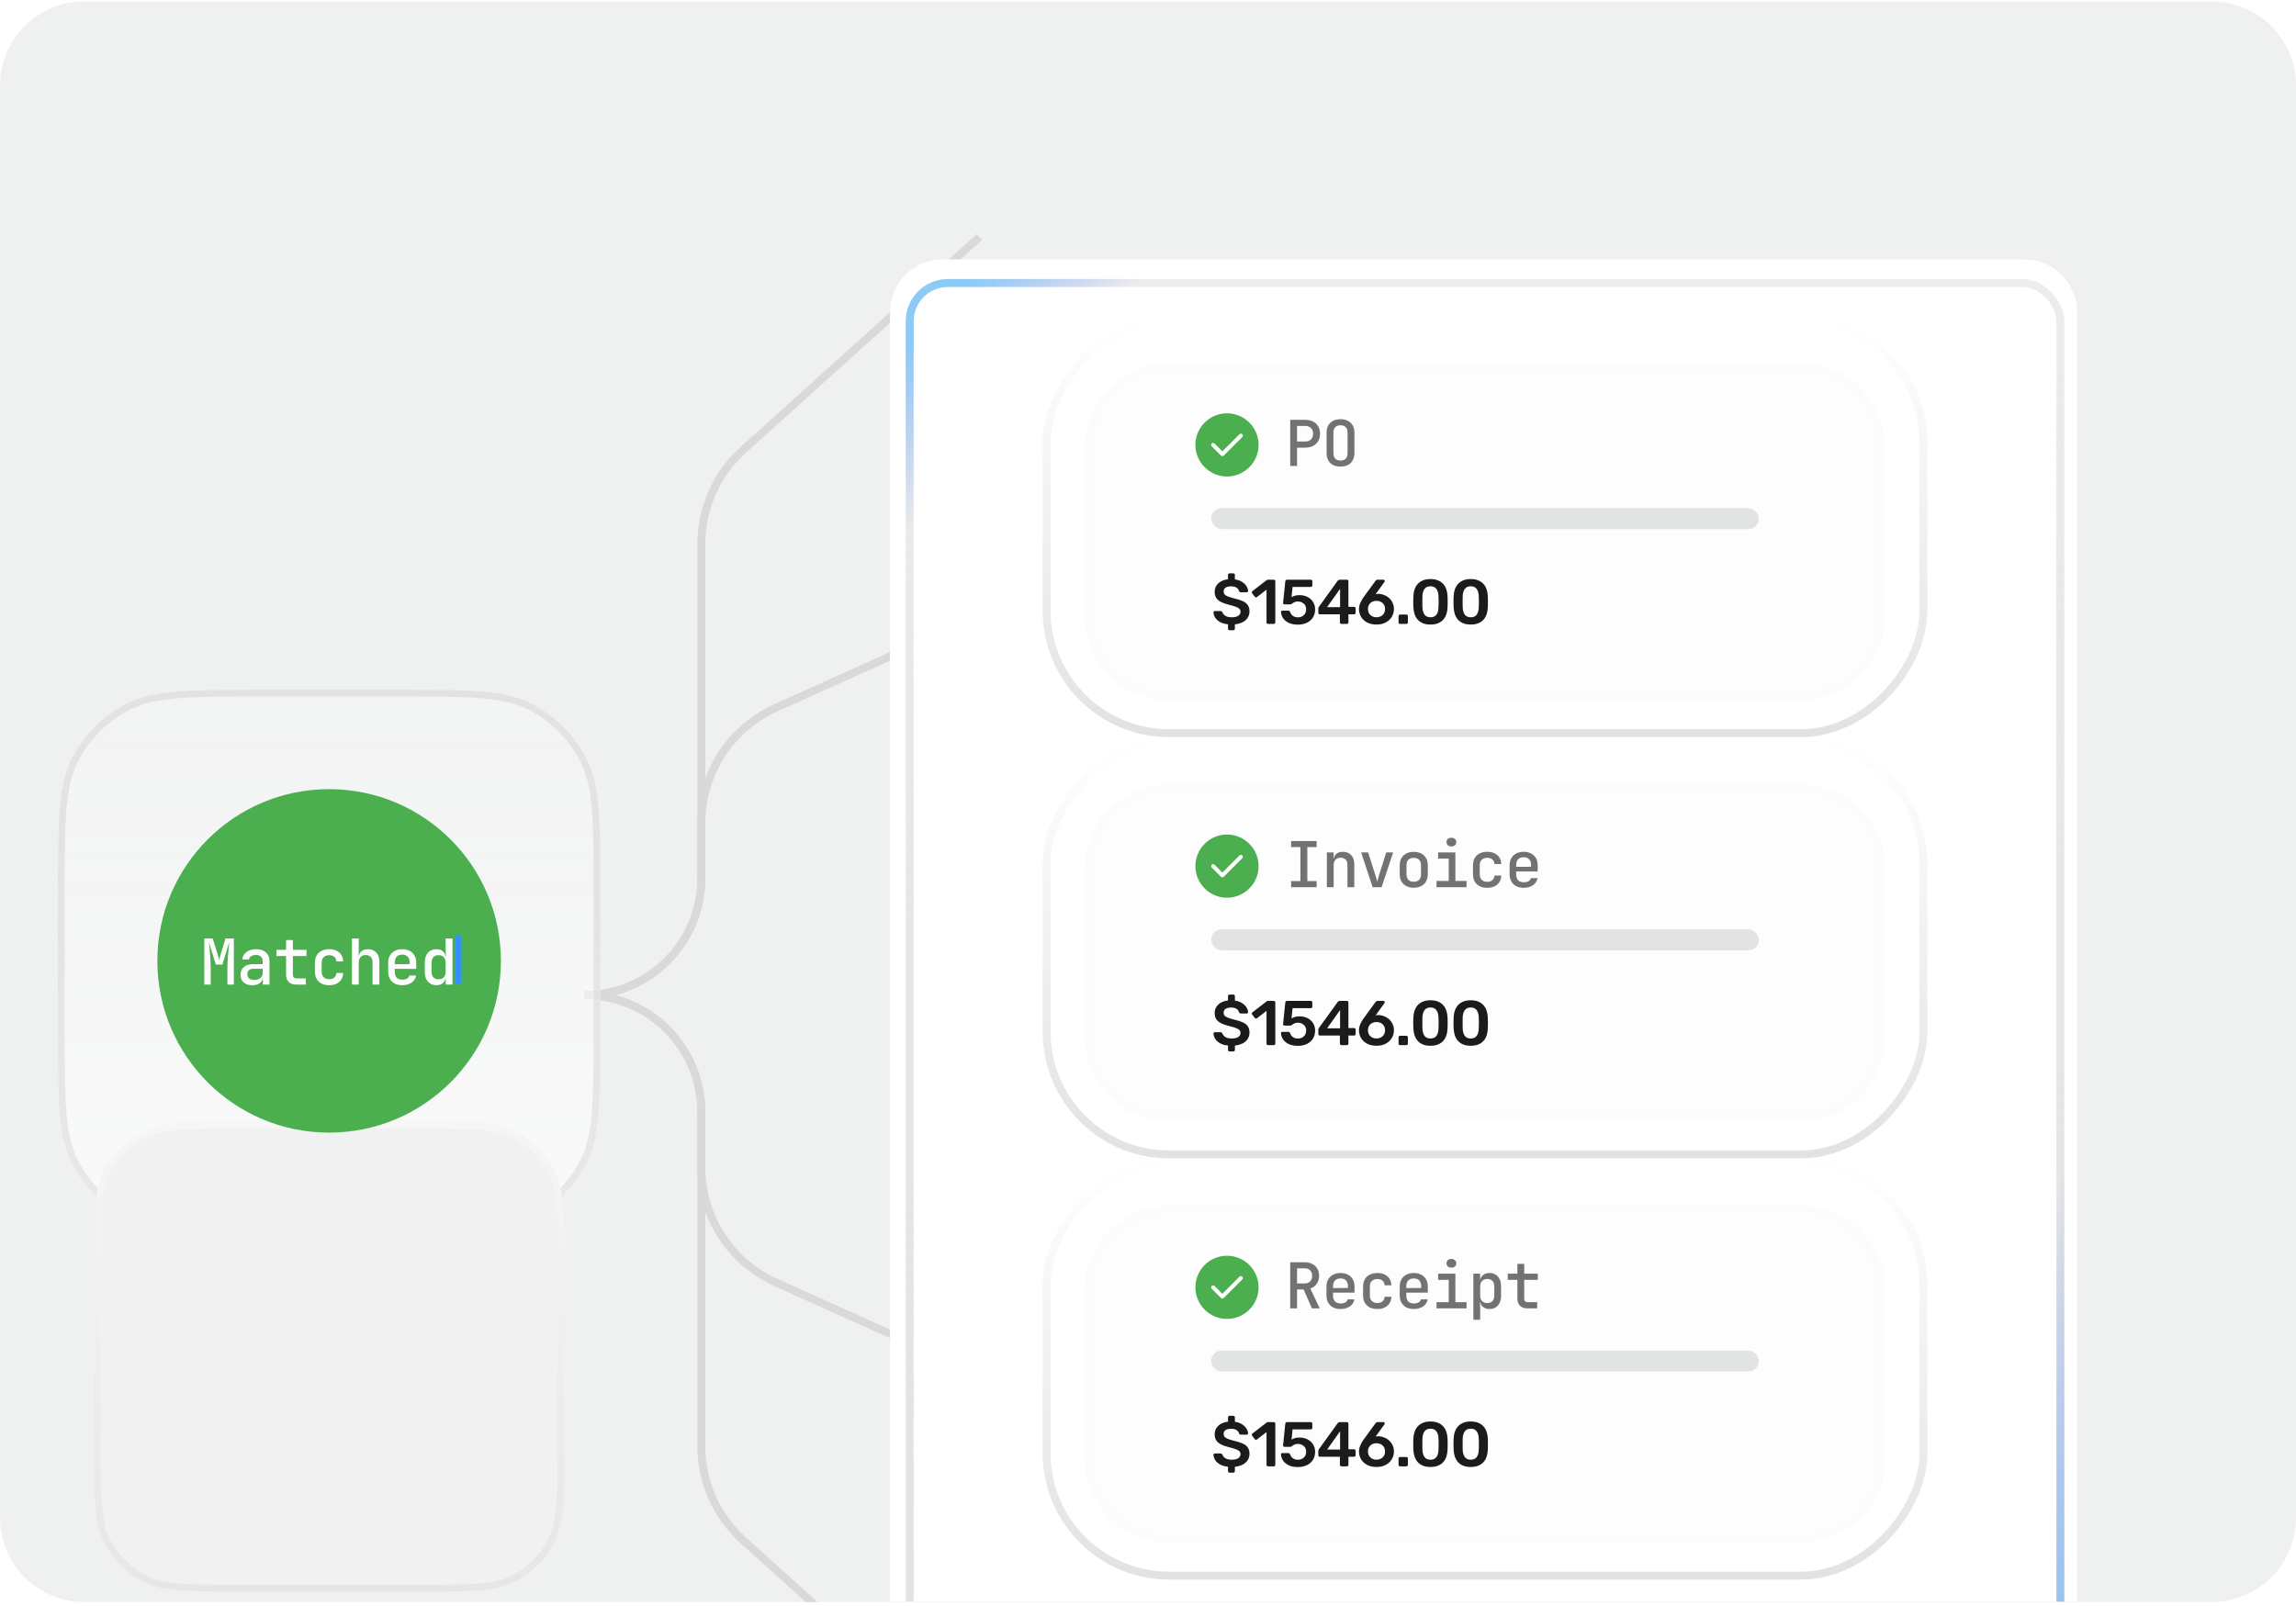 <svg width="436" height="305" viewBox="0 0 436 305" fill="none" xmlns="http://www.w3.org/2000/svg">
<g clip-path="url(#clip0_1_881)">
<path d="M0 16.275C0 7.438 7.163 0.275 16 0.275H420C428.837 0.275 436 7.438 436 16.275V288.275C436 297.111 428.837 304.275 420 304.275H16C7.163 304.275 0 297.111 0 288.275V16.275Z" fill="#EFF0F0"/>
<path d="M186 45L141.112 85.469C136.064 90.02 133.182 96.497 133.182 103.294V166.818C133.182 179.069 123.251 189 111 189V189" stroke="#D9D9D9" stroke-width="1.5"/>
<path d="M186 117L147.319 134.436C138.714 138.315 133.182 146.877 133.182 156.316V166.818C133.182 179.069 123.251 189 111 189V189" stroke="#D9D9D9" stroke-width="1.5"/>
<path d="M186 261L147.319 243.564C138.714 239.685 133.182 231.123 133.182 221.684V211.182C133.182 198.931 123.251 189 111 189V189" stroke="#D9D9D9" stroke-width="1.5"/>
<path d="M186 333L141.112 292.531C136.064 287.98 133.182 281.503 133.182 274.706V211.182C133.182 198.931 123.251 189 111 189V189" stroke="#D9D9D9" stroke-width="1.5"/>
<g filter="url(#filter0_d_1_881)">
<path d="M175 55.294C175 49.761 179.486 45.275 185.019 45.275H390.41C395.943 45.275 400.429 49.761 400.429 55.294V312.032C400.429 317.566 395.943 322.051 390.41 322.051H185.019C179.486 322.051 175 317.565 175 312.032V55.294Z" fill="white"/>
<g filter="url(#filter1_b_1_881)">
<rect x="178.75" y="49.75" width="218.5" height="270.5" rx="7.25" stroke="url(#paint0_linear_1_881)" stroke-width="1.5"/>
<rect x="178.75" y="49.75" width="218.5" height="270.5" rx="7.25" stroke="url(#paint1_linear_1_881)" stroke-opacity="0.5" stroke-width="1.5"/>
<rect x="178.75" y="49.75" width="218.5" height="270.5" rx="7.25" stroke="url(#paint2_linear_1_881)" stroke-opacity="0.5" stroke-width="1.5"/>
</g>
<g filter="url(#filter2_b_1_881)">
<rect x="-0.75" y="0.75" width="166.5" height="78.5" rx="23.25" transform="matrix(-1 0 0 1 370.5 56)" stroke="url(#paint3_linear_1_881)" stroke-width="1.5"/>
</g>
<g filter="url(#filter3_bd_1_881)">
<path d="M212 80C212 71.163 219.163 64 228 64H348C356.837 64 364 71.163 364 80V112C364 120.837 356.837 128 348 128H228C219.163 128 212 120.837 212 112V80Z" fill="#FDFDFD" fill-opacity="0.5" shape-rendering="crispEdges"/>
<path d="M212.75 80C212.75 71.578 219.578 64.75 228 64.75H348C356.422 64.75 363.25 71.578 363.25 80V112C363.25 120.422 356.422 127.25 348 127.25H228C219.578 127.25 212.75 120.422 212.75 112V80Z" stroke="#FDFDFD" stroke-opacity="0.25" stroke-width="1.5" shape-rendering="crispEdges"/>
</g>
<circle cx="239" cy="80" r="3" fill="#2D68FF"/>
<g filter="url(#filter4_f_1_881)">
<circle cx="239" cy="80" r="2" fill="#2D68FF"/>
</g>
<path d="M251.008 84.5V75.74H253.876C254.444 75.74 254.936 75.848 255.352 76.064C255.776 76.28 256.1 76.588 256.324 76.988C256.556 77.38 256.672 77.844 256.672 78.38C256.672 78.908 256.556 79.372 256.324 79.772C256.092 80.172 255.768 80.48 255.352 80.696C254.936 80.912 254.444 81.02 253.876 81.02H252.304V84.5H251.008ZM252.304 79.856H253.876C254.324 79.856 254.68 79.724 254.944 79.46C255.216 79.188 255.352 78.828 255.352 78.38C255.352 77.924 255.216 77.564 254.944 77.3C254.68 77.036 254.324 76.904 253.876 76.904H252.304V79.856ZM260.555 84.62C260.011 84.62 259.539 84.52 259.139 84.32C258.747 84.112 258.443 83.816 258.227 83.432C258.019 83.04 257.915 82.584 257.915 82.064V78.176C257.915 77.648 258.019 77.192 258.227 76.808C258.443 76.424 258.747 76.132 259.139 75.932C259.539 75.724 260.011 75.62 260.555 75.62C261.099 75.62 261.567 75.724 261.959 75.932C262.359 76.132 262.663 76.424 262.871 76.808C263.087 77.192 263.195 77.644 263.195 78.164V82.064C263.195 82.584 263.087 83.04 262.871 83.432C262.663 83.816 262.359 84.112 261.959 84.32C261.567 84.52 261.099 84.62 260.555 84.62ZM260.555 83.468C260.995 83.468 261.327 83.348 261.551 83.108C261.783 82.86 261.899 82.512 261.899 82.064V78.176C261.899 77.72 261.783 77.372 261.551 77.132C261.327 76.892 260.995 76.772 260.555 76.772C260.123 76.772 259.791 76.892 259.559 77.132C259.327 77.372 259.211 77.72 259.211 78.176V82.064C259.211 82.512 259.327 82.86 259.559 83.108C259.791 83.348 260.123 83.468 260.555 83.468Z" fill="#727272"/>
<rect x="236" y="92.5" width="104" height="4" rx="2" fill="#E2E4E3"/>
<path d="M239.48 115.7C239.4 115.7 239.332 115.672 239.276 115.616C239.22 115.56 239.192 115.492 239.192 115.412V114.572C238.6 114.516 238.1 114.376 237.692 114.152C237.284 113.92 236.976 113.644 236.768 113.324C236.56 112.996 236.448 112.656 236.432 112.304C236.432 112.232 236.456 112.172 236.504 112.124C236.56 112.076 236.624 112.052 236.696 112.052H237.764C237.86 112.052 237.936 112.076 237.992 112.124C238.048 112.164 238.092 112.216 238.124 112.28C238.18 112.432 238.272 112.584 238.4 112.736C238.536 112.88 238.724 113 238.964 113.096C239.204 113.192 239.504 113.24 239.864 113.24C240.44 113.24 240.868 113.144 241.148 112.952C241.428 112.76 241.568 112.5 241.568 112.172C241.568 111.94 241.492 111.756 241.34 111.62C241.196 111.476 240.964 111.348 240.644 111.236C240.324 111.116 239.904 110.992 239.384 110.864C238.792 110.72 238.292 110.548 237.884 110.348C237.476 110.14 237.168 109.88 236.96 109.568C236.76 109.256 236.66 108.86 236.66 108.38C236.66 107.764 236.884 107.24 237.332 106.808C237.78 106.376 238.4 106.112 239.192 106.016V105.188C239.192 105.108 239.22 105.04 239.276 104.984C239.332 104.928 239.4 104.9 239.48 104.9H240.212C240.292 104.9 240.36 104.928 240.416 104.984C240.472 105.04 240.5 105.108 240.5 105.188V106.04C241.044 106.12 241.5 106.28 241.868 106.52C242.236 106.76 242.516 107.036 242.708 107.348C242.9 107.652 243 107.948 243.008 108.236C243.008 108.3 242.984 108.36 242.936 108.416C242.896 108.464 242.836 108.488 242.756 108.488H241.64C241.568 108.488 241.5 108.472 241.436 108.44C241.372 108.408 241.32 108.348 241.28 108.26C241.24 108.012 241.088 107.8 240.824 107.624C240.56 107.448 240.216 107.36 239.792 107.36C239.36 107.36 239.012 107.44 238.748 107.6C238.492 107.76 238.364 108.008 238.364 108.344C238.364 108.568 238.428 108.756 238.556 108.908C238.684 109.052 238.892 109.18 239.18 109.292C239.476 109.404 239.868 109.524 240.356 109.652C241.036 109.804 241.588 109.98 242.012 110.18C242.444 110.38 242.76 110.636 242.96 110.948C243.168 111.252 243.272 111.64 243.272 112.112C243.272 112.576 243.156 112.984 242.924 113.336C242.7 113.68 242.38 113.96 241.964 114.176C241.548 114.384 241.06 114.52 240.5 114.584V115.412C240.5 115.492 240.472 115.56 240.416 115.616C240.36 115.672 240.292 115.7 240.212 115.7H239.48ZM246.795 114.5C246.707 114.5 246.635 114.472 246.579 114.416C246.531 114.36 246.507 114.292 246.507 114.212V107.996L244.683 109.4C244.611 109.448 244.539 109.468 244.467 109.46C244.395 109.444 244.331 109.4 244.275 109.328L243.771 108.68C243.723 108.608 243.703 108.532 243.711 108.452C243.727 108.372 243.771 108.308 243.843 108.26L246.531 106.184C246.579 106.144 246.627 106.12 246.675 106.112C246.723 106.104 246.775 106.1 246.831 106.1H247.887C247.967 106.1 248.035 106.128 248.091 106.184C248.147 106.24 248.175 106.308 248.175 106.388V114.212C248.175 114.292 248.147 114.36 248.091 114.416C248.035 114.472 247.967 114.5 247.887 114.5H246.795ZM252.458 114.632C251.77 114.632 251.19 114.52 250.718 114.296C250.246 114.064 249.886 113.764 249.638 113.396C249.398 113.028 249.27 112.636 249.254 112.22C249.246 112.148 249.266 112.092 249.314 112.052C249.37 112.004 249.434 111.98 249.506 111.98H250.622C250.71 111.98 250.782 112 250.838 112.04C250.902 112.072 250.95 112.132 250.982 112.22C251.062 112.46 251.174 112.656 251.318 112.808C251.47 112.96 251.642 113.072 251.834 113.144C252.034 113.216 252.242 113.252 252.458 113.252C252.746 113.252 253.006 113.196 253.238 113.084C253.478 112.964 253.67 112.788 253.814 112.556C253.958 112.324 254.03 112.04 254.03 111.704C254.03 111.408 253.962 111.152 253.826 110.936C253.69 110.72 253.502 110.552 253.262 110.432C253.03 110.304 252.762 110.24 252.458 110.24C252.234 110.24 252.05 110.268 251.906 110.324C251.762 110.38 251.638 110.444 251.534 110.516C251.438 110.588 251.35 110.652 251.27 110.708C251.198 110.764 251.114 110.792 251.018 110.792H249.914C249.842 110.792 249.778 110.768 249.722 110.72C249.674 110.664 249.65 110.6 249.65 110.528L250.07 106.424C250.078 106.32 250.114 106.24 250.178 106.184C250.242 106.128 250.318 106.1 250.406 106.1H254.918C254.998 106.1 255.066 106.128 255.122 106.184C255.178 106.24 255.206 106.308 255.206 106.388V107.192C255.206 107.272 255.178 107.34 255.122 107.396C255.066 107.452 254.998 107.48 254.918 107.48H251.45L251.258 109.436C251.402 109.34 251.594 109.248 251.834 109.16C252.074 109.072 252.406 109.028 252.83 109.028C253.214 109.028 253.578 109.092 253.922 109.22C254.274 109.34 254.586 109.52 254.858 109.76C255.13 109.992 255.342 110.276 255.494 110.612C255.654 110.94 255.734 111.316 255.734 111.74C255.734 112.324 255.598 112.832 255.326 113.264C255.054 113.696 254.674 114.032 254.186 114.272C253.698 114.512 253.122 114.632 252.458 114.632ZM260.727 114.5C260.647 114.5 260.579 114.472 260.523 114.416C260.467 114.36 260.439 114.292 260.439 114.212V112.676H256.635C256.547 112.676 256.475 112.648 256.419 112.592C256.371 112.536 256.347 112.468 256.347 112.388V111.572C256.347 111.524 256.355 111.468 256.371 111.404C256.395 111.332 256.431 111.268 256.479 111.212L260.019 106.304C260.123 106.168 260.271 106.1 260.463 106.1H261.771C261.851 106.1 261.919 106.128 261.975 106.184C262.031 106.24 262.059 106.308 262.059 106.388V111.26H263.127C263.223 111.26 263.295 111.288 263.343 111.344C263.399 111.392 263.427 111.46 263.427 111.548V112.388C263.427 112.468 263.399 112.536 263.343 112.592C263.287 112.648 263.219 112.676 263.139 112.676H262.059V114.212C262.059 114.292 262.031 114.36 261.975 114.416C261.919 114.472 261.851 114.5 261.771 114.5H260.727ZM258.015 111.308H260.475V107.84L258.015 111.308ZM267.403 114.62C266.715 114.62 266.123 114.492 265.627 114.236C265.131 113.972 264.747 113.62 264.475 113.18C264.203 112.732 264.067 112.232 264.067 111.68C264.067 111.432 264.099 111.192 264.163 110.96C264.227 110.728 264.311 110.508 264.415 110.3C264.519 110.092 264.619 109.908 264.715 109.748C264.819 109.58 264.911 109.448 264.991 109.352L267.187 106.34C267.219 106.3 267.267 106.252 267.331 106.196C267.395 106.132 267.483 106.1 267.595 106.1H268.711C268.783 106.1 268.843 106.128 268.891 106.184C268.939 106.232 268.963 106.292 268.963 106.364C268.963 106.396 268.955 106.428 268.939 106.46C268.931 106.484 268.919 106.504 268.903 106.52L267.223 108.848C267.295 108.824 267.379 108.808 267.475 108.8C267.571 108.792 267.659 108.788 267.739 108.788C268.139 108.796 268.519 108.876 268.879 109.028C269.239 109.172 269.555 109.372 269.827 109.628C270.099 109.884 270.311 110.184 270.463 110.528C270.623 110.872 270.703 111.248 270.703 111.656C270.703 112.184 270.571 112.676 270.307 113.132C270.043 113.58 269.663 113.94 269.167 114.212C268.679 114.484 268.091 114.62 267.403 114.62ZM267.391 113.24C267.679 113.24 267.943 113.18 268.183 113.06C268.431 112.94 268.631 112.764 268.783 112.532C268.935 112.3 269.011 112.012 269.011 111.668C269.011 111.332 268.935 111.048 268.783 110.816C268.631 110.584 268.431 110.408 268.183 110.288C267.943 110.168 267.679 110.108 267.391 110.108C267.103 110.108 266.835 110.168 266.587 110.288C266.347 110.408 266.151 110.584 265.999 110.816C265.847 111.048 265.771 111.332 265.771 111.668C265.771 112.012 265.847 112.3 265.999 112.532C266.151 112.764 266.347 112.94 266.587 113.06C266.835 113.18 267.103 113.24 267.391 113.24ZM271.867 114.5C271.787 114.5 271.719 114.472 271.663 114.416C271.607 114.36 271.579 114.292 271.579 114.212V113.024C271.579 112.936 271.607 112.864 271.663 112.808C271.719 112.752 271.787 112.724 271.867 112.724H273.067C273.147 112.724 273.215 112.752 273.271 112.808C273.327 112.864 273.355 112.936 273.355 113.024V114.212C273.355 114.292 273.327 114.36 273.271 114.416C273.215 114.472 273.147 114.5 273.067 114.5H271.867ZM277.637 114.62C277.069 114.62 276.585 114.536 276.185 114.368C275.785 114.2 275.457 113.968 275.201 113.672C274.945 113.376 274.753 113.036 274.625 112.652C274.497 112.26 274.421 111.844 274.397 111.404C274.389 111.188 274.381 110.952 274.373 110.696C274.373 110.432 274.373 110.168 274.373 109.904C274.381 109.64 274.389 109.396 274.397 109.172C274.413 108.732 274.489 108.32 274.625 107.936C274.761 107.544 274.957 107.204 275.213 106.916C275.477 106.628 275.809 106.4 276.209 106.232C276.609 106.064 277.085 105.98 277.637 105.98C278.197 105.98 278.677 106.064 279.077 106.232C279.477 106.4 279.805 106.628 280.061 106.916C280.325 107.204 280.521 107.544 280.649 107.936C280.785 108.32 280.861 108.732 280.877 109.172C280.893 109.396 280.901 109.64 280.901 109.904C280.901 110.168 280.901 110.432 280.901 110.696C280.901 110.952 280.893 111.188 280.877 111.404C280.861 111.844 280.789 112.26 280.661 112.652C280.533 113.036 280.341 113.376 280.085 113.672C279.829 113.968 279.497 114.2 279.089 114.368C278.689 114.536 278.205 114.62 277.637 114.62ZM277.637 113.24C278.157 113.24 278.537 113.072 278.777 112.736C279.025 112.392 279.153 111.928 279.161 111.344C279.177 111.112 279.185 110.88 279.185 110.648C279.185 110.408 279.185 110.168 279.185 109.928C279.185 109.688 279.177 109.46 279.161 109.244C279.153 108.676 279.025 108.22 278.777 107.876C278.537 107.524 278.157 107.348 277.637 107.348C277.125 107.348 276.745 107.524 276.497 107.876C276.257 108.22 276.129 108.676 276.113 109.244C276.113 109.46 276.109 109.688 276.101 109.928C276.101 110.168 276.101 110.408 276.101 110.648C276.109 110.88 276.113 111.112 276.113 111.344C276.129 111.928 276.261 112.392 276.509 112.736C276.757 113.072 277.133 113.24 277.637 113.24ZM285.283 114.62C284.715 114.62 284.231 114.536 283.831 114.368C283.431 114.2 283.103 113.968 282.847 113.672C282.591 113.376 282.399 113.036 282.271 112.652C282.143 112.26 282.067 111.844 282.043 111.404C282.035 111.188 282.027 110.952 282.019 110.696C282.019 110.432 282.019 110.168 282.019 109.904C282.027 109.64 282.035 109.396 282.043 109.172C282.059 108.732 282.135 108.32 282.271 107.936C282.407 107.544 282.603 107.204 282.859 106.916C283.123 106.628 283.455 106.4 283.855 106.232C284.255 106.064 284.731 105.98 285.283 105.98C285.843 105.98 286.323 106.064 286.723 106.232C287.123 106.4 287.451 106.628 287.707 106.916C287.971 107.204 288.167 107.544 288.295 107.936C288.431 108.32 288.507 108.732 288.523 109.172C288.539 109.396 288.547 109.64 288.547 109.904C288.547 110.168 288.547 110.432 288.547 110.696C288.547 110.952 288.539 111.188 288.523 111.404C288.507 111.844 288.435 112.26 288.307 112.652C288.179 113.036 287.987 113.376 287.731 113.672C287.475 113.968 287.143 114.2 286.735 114.368C286.335 114.536 285.851 114.62 285.283 114.62ZM285.283 113.24C285.803 113.24 286.183 113.072 286.423 112.736C286.671 112.392 286.799 111.928 286.807 111.344C286.823 111.112 286.831 110.88 286.831 110.648C286.831 110.408 286.831 110.168 286.831 109.928C286.831 109.688 286.823 109.46 286.807 109.244C286.799 108.676 286.671 108.22 286.423 107.876C286.183 107.524 285.803 107.348 285.283 107.348C284.771 107.348 284.391 107.524 284.143 107.876C283.903 108.22 283.775 108.676 283.759 109.244C283.759 109.46 283.755 109.688 283.747 109.928C283.747 110.168 283.747 110.408 283.747 110.648C283.755 110.88 283.759 111.112 283.759 111.344C283.775 111.928 283.907 112.392 284.155 112.736C284.403 113.072 284.779 113.24 285.283 113.24Z" fill="#1B1B1B"/>
<path fill-rule="evenodd" clip-rule="evenodd" d="M239 74.5C235.691 74.5 233 77.191 233 80.5C233 83.809 235.691 86.5 239 86.5C242.309 86.5 245 83.809 245 80.5C245 77.191 242.309 74.5 239 74.5Z" fill="#4BAE4F"/>
<path fill-rule="evenodd" clip-rule="evenodd" d="M241.902 78.477C242.048 78.623 242.048 78.862 241.902 79.007L238.387 82.523C238.314 82.595 238.218 82.633 238.122 82.633C238.026 82.633 237.93 82.595 237.857 82.523L236.099 80.765C235.954 80.62 235.954 80.38 236.099 80.235C236.245 80.09 236.484 80.09 236.629 80.235L238.122 81.728L241.373 78.477C241.518 78.33 241.757 78.33 241.902 78.477Z" fill="white"/>
<g filter="url(#filter5_b_1_881)">
<rect x="-0.75" y="0.75" width="166.5" height="78.5" rx="23.25" transform="matrix(-1 0 0 1 370.5 136)" stroke="url(#paint4_linear_1_881)" stroke-width="1.5"/>
</g>
<g filter="url(#filter6_bd_1_881)">
<path d="M212 160C212 151.163 219.163 144 228 144H348C356.837 144 364 151.163 364 160V192C364 200.837 356.837 208 348 208H228C219.163 208 212 200.837 212 192V160Z" fill="#FDFDFD" fill-opacity="0.5" shape-rendering="crispEdges"/>
<path d="M212.75 160C212.75 151.578 219.578 144.75 228 144.75H348C356.422 144.75 363.25 151.578 363.25 160V192C363.25 200.422 356.422 207.25 348 207.25H228C219.578 207.25 212.75 200.422 212.75 192V160Z" stroke="#FDFDFD" stroke-opacity="0.25" stroke-width="1.5" shape-rendering="crispEdges"/>
</g>
<circle cx="239" cy="160" r="3" fill="#FF381C"/>
<g filter="url(#filter7_f_1_881)">
<circle cx="239" cy="160" r="2" fill="#FF381C"/>
</g>
<path d="M251.176 164.5V163.348H252.94V156.892H251.176V155.74H256.024V156.892H254.26V163.348H256.024V164.5H251.176ZM257.963 164.5V157.9H259.247V159.16H259.559L259.247 159.46C259.247 158.932 259.403 158.52 259.715 158.224C260.027 157.928 260.459 157.78 261.011 157.78C261.667 157.78 262.191 157.992 262.583 158.416C262.975 158.832 263.171 159.396 263.171 160.108V164.5H261.875V160.252C261.875 159.82 261.759 159.488 261.527 159.256C261.295 159.024 260.979 158.908 260.579 158.908C260.171 158.908 259.847 159.032 259.607 159.28C259.375 159.52 259.259 159.872 259.259 160.336V164.5H257.963ZM266.659 164.5L264.475 157.9H265.795L267.151 162.124C267.239 162.372 267.315 162.624 267.379 162.88C267.451 163.128 267.503 163.324 267.535 163.468C267.575 163.324 267.627 163.128 267.691 162.88C267.763 162.624 267.835 162.372 267.907 162.124L269.239 157.9H270.547L268.363 164.5H266.659ZM274.466 164.608C273.922 164.608 273.45 164.504 273.05 164.296C272.65 164.088 272.342 163.792 272.126 163.408C271.91 163.024 271.802 162.572 271.802 162.052V160.348C271.802 159.82 271.91 159.368 272.126 158.992C272.342 158.608 272.65 158.312 273.05 158.104C273.45 157.896 273.922 157.792 274.466 157.792C275.01 157.792 275.482 157.896 275.882 158.104C276.282 158.312 276.59 158.608 276.806 158.992C277.022 159.368 277.13 159.82 277.13 160.348V162.052C277.13 162.572 277.022 163.024 276.806 163.408C276.59 163.792 276.282 164.088 275.882 164.296C275.482 164.504 275.01 164.608 274.466 164.608ZM274.466 163.468C274.906 163.468 275.246 163.348 275.486 163.108C275.726 162.86 275.846 162.508 275.846 162.052V160.348C275.846 159.884 275.726 159.532 275.486 159.292C275.246 159.052 274.906 158.932 274.466 158.932C274.034 158.932 273.694 159.052 273.446 159.292C273.206 159.532 273.086 159.884 273.086 160.348V162.052C273.086 162.508 273.206 162.86 273.446 163.108C273.694 163.348 274.034 163.468 274.466 163.468ZM278.793 164.5V163.324H281.109V159.076H279.093V157.9H282.369V163.324H284.493V164.5H278.793ZM281.613 156.76C281.333 156.76 281.109 156.688 280.941 156.544C280.773 156.392 280.689 156.192 280.689 155.944C280.689 155.688 280.773 155.488 280.941 155.344C281.109 155.192 281.333 155.116 281.613 155.116C281.893 155.116 282.117 155.192 282.285 155.344C282.453 155.488 282.537 155.688 282.537 155.944C282.537 156.192 282.453 156.392 282.285 156.544C282.117 156.688 281.893 156.76 281.613 156.76ZM288.425 164.62C287.881 164.62 287.401 164.52 286.985 164.32C286.577 164.112 286.261 163.816 286.037 163.432C285.821 163.04 285.713 162.584 285.713 162.064V160.336C285.713 159.808 285.821 159.352 286.037 158.968C286.261 158.584 286.577 158.292 286.985 158.092C287.401 157.884 287.881 157.78 288.425 157.78C289.217 157.78 289.853 157.988 290.333 158.404C290.813 158.82 291.065 159.388 291.089 160.108H289.793C289.769 159.732 289.637 159.44 289.397 159.232C289.157 159.024 288.833 158.92 288.425 158.92C287.985 158.92 287.637 159.044 287.381 159.292C287.125 159.532 286.997 159.876 286.997 160.324V162.064C286.997 162.512 287.125 162.86 287.381 163.108C287.637 163.356 287.985 163.48 288.425 163.48C288.833 163.48 289.157 163.376 289.397 163.168C289.637 162.96 289.769 162.668 289.793 162.292H291.089C291.065 163.012 290.813 163.58 290.333 163.996C289.853 164.412 289.217 164.62 288.425 164.62ZM295.332 164.62C294.796 164.62 294.324 164.516 293.916 164.308C293.516 164.092 293.208 163.792 292.992 163.408C292.776 163.024 292.668 162.576 292.668 162.064V160.336C292.668 159.816 292.776 159.368 292.992 158.992C293.208 158.608 293.516 158.312 293.916 158.104C294.324 157.888 294.796 157.78 295.332 157.78C295.876 157.78 296.348 157.888 296.748 158.104C297.148 158.312 297.456 158.608 297.672 158.992C297.888 159.368 297.996 159.816 297.996 160.336V161.512H293.916V162.064C293.916 162.552 294.036 162.924 294.276 163.18C294.524 163.436 294.88 163.564 295.344 163.564C295.72 163.564 296.024 163.5 296.256 163.372C296.488 163.236 296.632 163.04 296.688 162.784H297.972C297.876 163.344 297.588 163.792 297.108 164.128C296.628 164.456 296.036 164.62 295.332 164.62ZM296.748 160.732V160.324C296.748 159.844 296.628 159.472 296.388 159.208C296.148 158.944 295.796 158.812 295.332 158.812C294.876 158.812 294.524 158.944 294.276 159.208C294.036 159.472 293.916 159.848 293.916 160.336V160.636L296.844 160.624L296.748 160.732Z" fill="#727272"/>
<rect x="236" y="172.5" width="104" height="4" rx="2" fill="#E2E4E3"/>
<path d="M239.48 195.7C239.4 195.7 239.332 195.672 239.276 195.616C239.22 195.56 239.192 195.492 239.192 195.412V194.572C238.6 194.516 238.1 194.376 237.692 194.152C237.284 193.92 236.976 193.644 236.768 193.324C236.56 192.996 236.448 192.656 236.432 192.304C236.432 192.232 236.456 192.172 236.504 192.124C236.56 192.076 236.624 192.052 236.696 192.052H237.764C237.86 192.052 237.936 192.076 237.992 192.124C238.048 192.164 238.092 192.216 238.124 192.28C238.18 192.432 238.272 192.584 238.4 192.736C238.536 192.88 238.724 193 238.964 193.096C239.204 193.192 239.504 193.24 239.864 193.24C240.44 193.24 240.868 193.144 241.148 192.952C241.428 192.76 241.568 192.5 241.568 192.172C241.568 191.94 241.492 191.756 241.34 191.62C241.196 191.476 240.964 191.348 240.644 191.236C240.324 191.116 239.904 190.992 239.384 190.864C238.792 190.72 238.292 190.548 237.884 190.348C237.476 190.14 237.168 189.88 236.96 189.568C236.76 189.256 236.66 188.86 236.66 188.38C236.66 187.764 236.884 187.24 237.332 186.808C237.78 186.376 238.4 186.112 239.192 186.016V185.188C239.192 185.108 239.22 185.04 239.276 184.984C239.332 184.928 239.4 184.9 239.48 184.9H240.212C240.292 184.9 240.36 184.928 240.416 184.984C240.472 185.04 240.5 185.108 240.5 185.188V186.04C241.044 186.12 241.5 186.28 241.868 186.52C242.236 186.76 242.516 187.036 242.708 187.348C242.9 187.652 243 187.948 243.008 188.236C243.008 188.3 242.984 188.36 242.936 188.416C242.896 188.464 242.836 188.488 242.756 188.488H241.64C241.568 188.488 241.5 188.472 241.436 188.44C241.372 188.408 241.32 188.348 241.28 188.26C241.24 188.012 241.088 187.8 240.824 187.624C240.56 187.448 240.216 187.36 239.792 187.36C239.36 187.36 239.012 187.44 238.748 187.6C238.492 187.76 238.364 188.008 238.364 188.344C238.364 188.568 238.428 188.756 238.556 188.908C238.684 189.052 238.892 189.18 239.18 189.292C239.476 189.404 239.868 189.524 240.356 189.652C241.036 189.804 241.588 189.98 242.012 190.18C242.444 190.38 242.76 190.636 242.96 190.948C243.168 191.252 243.272 191.64 243.272 192.112C243.272 192.576 243.156 192.984 242.924 193.336C242.7 193.68 242.38 193.96 241.964 194.176C241.548 194.384 241.06 194.52 240.5 194.584V195.412C240.5 195.492 240.472 195.56 240.416 195.616C240.36 195.672 240.292 195.7 240.212 195.7H239.48ZM246.795 194.5C246.707 194.5 246.635 194.472 246.579 194.416C246.531 194.36 246.507 194.292 246.507 194.212V187.996L244.683 189.4C244.611 189.448 244.539 189.468 244.467 189.46C244.395 189.444 244.331 189.4 244.275 189.328L243.771 188.68C243.723 188.608 243.703 188.532 243.711 188.452C243.727 188.372 243.771 188.308 243.843 188.26L246.531 186.184C246.579 186.144 246.627 186.12 246.675 186.112C246.723 186.104 246.775 186.1 246.831 186.1H247.887C247.967 186.1 248.035 186.128 248.091 186.184C248.147 186.24 248.175 186.308 248.175 186.388V194.212C248.175 194.292 248.147 194.36 248.091 194.416C248.035 194.472 247.967 194.5 247.887 194.5H246.795ZM252.458 194.632C251.77 194.632 251.19 194.52 250.718 194.296C250.246 194.064 249.886 193.764 249.638 193.396C249.398 193.028 249.27 192.636 249.254 192.22C249.246 192.148 249.266 192.092 249.314 192.052C249.37 192.004 249.434 191.98 249.506 191.98H250.622C250.71 191.98 250.782 192 250.838 192.04C250.902 192.072 250.95 192.132 250.982 192.22C251.062 192.46 251.174 192.656 251.318 192.808C251.47 192.96 251.642 193.072 251.834 193.144C252.034 193.216 252.242 193.252 252.458 193.252C252.746 193.252 253.006 193.196 253.238 193.084C253.478 192.964 253.67 192.788 253.814 192.556C253.958 192.324 254.03 192.04 254.03 191.704C254.03 191.408 253.962 191.152 253.826 190.936C253.69 190.72 253.502 190.552 253.262 190.432C253.03 190.304 252.762 190.24 252.458 190.24C252.234 190.24 252.05 190.268 251.906 190.324C251.762 190.38 251.638 190.444 251.534 190.516C251.438 190.588 251.35 190.652 251.27 190.708C251.198 190.764 251.114 190.792 251.018 190.792H249.914C249.842 190.792 249.778 190.768 249.722 190.72C249.674 190.664 249.65 190.6 249.65 190.528L250.07 186.424C250.078 186.32 250.114 186.24 250.178 186.184C250.242 186.128 250.318 186.1 250.406 186.1H254.918C254.998 186.1 255.066 186.128 255.122 186.184C255.178 186.24 255.206 186.308 255.206 186.388V187.192C255.206 187.272 255.178 187.34 255.122 187.396C255.066 187.452 254.998 187.48 254.918 187.48H251.45L251.258 189.436C251.402 189.34 251.594 189.248 251.834 189.16C252.074 189.072 252.406 189.028 252.83 189.028C253.214 189.028 253.578 189.092 253.922 189.22C254.274 189.34 254.586 189.52 254.858 189.76C255.13 189.992 255.342 190.276 255.494 190.612C255.654 190.94 255.734 191.316 255.734 191.74C255.734 192.324 255.598 192.832 255.326 193.264C255.054 193.696 254.674 194.032 254.186 194.272C253.698 194.512 253.122 194.632 252.458 194.632ZM260.727 194.5C260.647 194.5 260.579 194.472 260.523 194.416C260.467 194.36 260.439 194.292 260.439 194.212V192.676H256.635C256.547 192.676 256.475 192.648 256.419 192.592C256.371 192.536 256.347 192.468 256.347 192.388V191.572C256.347 191.524 256.355 191.468 256.371 191.404C256.395 191.332 256.431 191.268 256.479 191.212L260.019 186.304C260.123 186.168 260.271 186.1 260.463 186.1H261.771C261.851 186.1 261.919 186.128 261.975 186.184C262.031 186.24 262.059 186.308 262.059 186.388V191.26H263.127C263.223 191.26 263.295 191.288 263.343 191.344C263.399 191.392 263.427 191.46 263.427 191.548V192.388C263.427 192.468 263.399 192.536 263.343 192.592C263.287 192.648 263.219 192.676 263.139 192.676H262.059V194.212C262.059 194.292 262.031 194.36 261.975 194.416C261.919 194.472 261.851 194.5 261.771 194.5H260.727ZM258.015 191.308H260.475V187.84L258.015 191.308ZM267.403 194.62C266.715 194.62 266.123 194.492 265.627 194.236C265.131 193.972 264.747 193.62 264.475 193.18C264.203 192.732 264.067 192.232 264.067 191.68C264.067 191.432 264.099 191.192 264.163 190.96C264.227 190.728 264.311 190.508 264.415 190.3C264.519 190.092 264.619 189.908 264.715 189.748C264.819 189.58 264.911 189.448 264.991 189.352L267.187 186.34C267.219 186.3 267.267 186.252 267.331 186.196C267.395 186.132 267.483 186.1 267.595 186.1H268.711C268.783 186.1 268.843 186.128 268.891 186.184C268.939 186.232 268.963 186.292 268.963 186.364C268.963 186.396 268.955 186.428 268.939 186.46C268.931 186.484 268.919 186.504 268.903 186.52L267.223 188.848C267.295 188.824 267.379 188.808 267.475 188.8C267.571 188.792 267.659 188.788 267.739 188.788C268.139 188.796 268.519 188.876 268.879 189.028C269.239 189.172 269.555 189.372 269.827 189.628C270.099 189.884 270.311 190.184 270.463 190.528C270.623 190.872 270.703 191.248 270.703 191.656C270.703 192.184 270.571 192.676 270.307 193.132C270.043 193.58 269.663 193.94 269.167 194.212C268.679 194.484 268.091 194.62 267.403 194.62ZM267.391 193.24C267.679 193.24 267.943 193.18 268.183 193.06C268.431 192.94 268.631 192.764 268.783 192.532C268.935 192.3 269.011 192.012 269.011 191.668C269.011 191.332 268.935 191.048 268.783 190.816C268.631 190.584 268.431 190.408 268.183 190.288C267.943 190.168 267.679 190.108 267.391 190.108C267.103 190.108 266.835 190.168 266.587 190.288C266.347 190.408 266.151 190.584 265.999 190.816C265.847 191.048 265.771 191.332 265.771 191.668C265.771 192.012 265.847 192.3 265.999 192.532C266.151 192.764 266.347 192.94 266.587 193.06C266.835 193.18 267.103 193.24 267.391 193.24ZM271.867 194.5C271.787 194.5 271.719 194.472 271.663 194.416C271.607 194.36 271.579 194.292 271.579 194.212V193.024C271.579 192.936 271.607 192.864 271.663 192.808C271.719 192.752 271.787 192.724 271.867 192.724H273.067C273.147 192.724 273.215 192.752 273.271 192.808C273.327 192.864 273.355 192.936 273.355 193.024V194.212C273.355 194.292 273.327 194.36 273.271 194.416C273.215 194.472 273.147 194.5 273.067 194.5H271.867ZM277.637 194.62C277.069 194.62 276.585 194.536 276.185 194.368C275.785 194.2 275.457 193.968 275.201 193.672C274.945 193.376 274.753 193.036 274.625 192.652C274.497 192.26 274.421 191.844 274.397 191.404C274.389 191.188 274.381 190.952 274.373 190.696C274.373 190.432 274.373 190.168 274.373 189.904C274.381 189.64 274.389 189.396 274.397 189.172C274.413 188.732 274.489 188.32 274.625 187.936C274.761 187.544 274.957 187.204 275.213 186.916C275.477 186.628 275.809 186.4 276.209 186.232C276.609 186.064 277.085 185.98 277.637 185.98C278.197 185.98 278.677 186.064 279.077 186.232C279.477 186.4 279.805 186.628 280.061 186.916C280.325 187.204 280.521 187.544 280.649 187.936C280.785 188.32 280.861 188.732 280.877 189.172C280.893 189.396 280.901 189.64 280.901 189.904C280.901 190.168 280.901 190.432 280.901 190.696C280.901 190.952 280.893 191.188 280.877 191.404C280.861 191.844 280.789 192.26 280.661 192.652C280.533 193.036 280.341 193.376 280.085 193.672C279.829 193.968 279.497 194.2 279.089 194.368C278.689 194.536 278.205 194.62 277.637 194.62ZM277.637 193.24C278.157 193.24 278.537 193.072 278.777 192.736C279.025 192.392 279.153 191.928 279.161 191.344C279.177 191.112 279.185 190.88 279.185 190.648C279.185 190.408 279.185 190.168 279.185 189.928C279.185 189.688 279.177 189.46 279.161 189.244C279.153 188.676 279.025 188.22 278.777 187.876C278.537 187.524 278.157 187.348 277.637 187.348C277.125 187.348 276.745 187.524 276.497 187.876C276.257 188.22 276.129 188.676 276.113 189.244C276.113 189.46 276.109 189.688 276.101 189.928C276.101 190.168 276.101 190.408 276.101 190.648C276.109 190.88 276.113 191.112 276.113 191.344C276.129 191.928 276.261 192.392 276.509 192.736C276.757 193.072 277.133 193.24 277.637 193.24ZM285.283 194.62C284.715 194.62 284.231 194.536 283.831 194.368C283.431 194.2 283.103 193.968 282.847 193.672C282.591 193.376 282.399 193.036 282.271 192.652C282.143 192.26 282.067 191.844 282.043 191.404C282.035 191.188 282.027 190.952 282.019 190.696C282.019 190.432 282.019 190.168 282.019 189.904C282.027 189.64 282.035 189.396 282.043 189.172C282.059 188.732 282.135 188.32 282.271 187.936C282.407 187.544 282.603 187.204 282.859 186.916C283.123 186.628 283.455 186.4 283.855 186.232C284.255 186.064 284.731 185.98 285.283 185.98C285.843 185.98 286.323 186.064 286.723 186.232C287.123 186.4 287.451 186.628 287.707 186.916C287.971 187.204 288.167 187.544 288.295 187.936C288.431 188.32 288.507 188.732 288.523 189.172C288.539 189.396 288.547 189.64 288.547 189.904C288.547 190.168 288.547 190.432 288.547 190.696C288.547 190.952 288.539 191.188 288.523 191.404C288.507 191.844 288.435 192.26 288.307 192.652C288.179 193.036 287.987 193.376 287.731 193.672C287.475 193.968 287.143 194.2 286.735 194.368C286.335 194.536 285.851 194.62 285.283 194.62ZM285.283 193.24C285.803 193.24 286.183 193.072 286.423 192.736C286.671 192.392 286.799 191.928 286.807 191.344C286.823 191.112 286.831 190.88 286.831 190.648C286.831 190.408 286.831 190.168 286.831 189.928C286.831 189.688 286.823 189.46 286.807 189.244C286.799 188.676 286.671 188.22 286.423 187.876C286.183 187.524 285.803 187.348 285.283 187.348C284.771 187.348 284.391 187.524 284.143 187.876C283.903 188.22 283.775 188.676 283.759 189.244C283.759 189.46 283.755 189.688 283.747 189.928C283.747 190.168 283.747 190.408 283.747 190.648C283.755 190.88 283.759 191.112 283.759 191.344C283.775 191.928 283.907 192.392 284.155 192.736C284.403 193.072 284.779 193.24 285.283 193.24Z" fill="#1B1B1B"/>
<path fill-rule="evenodd" clip-rule="evenodd" d="M239 154.5C235.691 154.5 233 157.191 233 160.5C233 163.809 235.691 166.5 239 166.5C242.309 166.5 245 163.809 245 160.5C245 157.191 242.309 154.5 239 154.5Z" fill="#4BAE4F"/>
<path fill-rule="evenodd" clip-rule="evenodd" d="M241.902 158.477C242.048 158.623 242.048 158.862 241.902 159.007L238.387 162.523C238.314 162.595 238.218 162.633 238.122 162.633C238.026 162.633 237.93 162.595 237.857 162.523L236.099 160.765C235.954 160.62 235.954 160.38 236.099 160.235C236.245 160.09 236.484 160.09 236.629 160.235L238.122 161.728L241.373 158.477C241.518 158.33 241.757 158.33 241.902 158.477Z" fill="white"/>
<g filter="url(#filter8_b_1_881)">
<rect x="-0.75" y="0.75" width="166.5" height="78.5" rx="23.25" transform="matrix(-1 0 0 1 370.5 216)" stroke="url(#paint5_linear_1_881)" stroke-width="1.5"/>
</g>
<g filter="url(#filter9_bd_1_881)">
<path d="M212 240C212 231.163 219.163 224 228 224H348C356.837 224 364 231.163 364 240V272C364 280.837 356.837 288 348 288H228C219.163 288 212 280.837 212 272V240Z" fill="#FDFDFD" fill-opacity="0.5" shape-rendering="crispEdges"/>
<path d="M212.75 240C212.75 231.578 219.578 224.75 228 224.75H348C356.422 224.75 363.25 231.578 363.25 240V272C363.25 280.422 356.422 287.25 348 287.25H228C219.578 287.25 212.75 280.422 212.75 272V240Z" stroke="#FDFDFD" stroke-opacity="0.25" stroke-width="1.5" shape-rendering="crispEdges"/>
</g>
<circle cx="239" cy="240" r="3" fill="#00A656"/>
<g filter="url(#filter10_f_1_881)">
<circle cx="239" cy="240" r="2" fill="#00A656"/>
</g>
<path d="M251.008 244.5V235.74H253.756C254.308 235.74 254.788 235.848 255.196 236.064C255.604 236.272 255.92 236.568 256.144 236.952C256.376 237.336 256.492 237.788 256.492 238.308C256.492 238.892 256.34 239.4 256.036 239.832C255.74 240.256 255.336 240.556 254.824 240.732L256.612 244.5H255.136L253.54 240.9H252.304V244.5H251.008ZM252.304 239.76H253.756C254.188 239.76 254.532 239.632 254.788 239.376C255.044 239.112 255.172 238.764 255.172 238.332C255.172 237.884 255.044 237.532 254.788 237.276C254.532 237.02 254.188 236.892 253.756 236.892H252.304V239.76ZM260.555 244.62C260.019 244.62 259.547 244.516 259.139 244.308C258.739 244.092 258.431 243.792 258.215 243.408C257.999 243.024 257.891 242.576 257.891 242.064V240.336C257.891 239.816 257.999 239.368 258.215 238.992C258.431 238.608 258.739 238.312 259.139 238.104C259.547 237.888 260.019 237.78 260.555 237.78C261.099 237.78 261.571 237.888 261.971 238.104C262.371 238.312 262.679 238.608 262.895 238.992C263.111 239.368 263.219 239.816 263.219 240.336V241.512H259.139V242.064C259.139 242.552 259.259 242.924 259.499 243.18C259.747 243.436 260.103 243.564 260.567 243.564C260.943 243.564 261.247 243.5 261.479 243.372C261.711 243.236 261.855 243.04 261.911 242.784H263.195C263.099 243.344 262.811 243.792 262.331 244.128C261.851 244.456 261.259 244.62 260.555 244.62ZM261.971 240.732V240.324C261.971 239.844 261.851 239.472 261.611 239.208C261.371 238.944 261.019 238.812 260.555 238.812C260.099 238.812 259.747 238.944 259.499 239.208C259.259 239.472 259.139 239.848 259.139 240.336V240.636L262.067 240.624L261.971 240.732ZM267.559 244.62C267.015 244.62 266.535 244.52 266.119 244.32C265.711 244.112 265.395 243.816 265.171 243.432C264.955 243.04 264.847 242.584 264.847 242.064V240.336C264.847 239.808 264.955 239.352 265.171 238.968C265.395 238.584 265.711 238.292 266.119 238.092C266.535 237.884 267.015 237.78 267.559 237.78C268.351 237.78 268.987 237.988 269.467 238.404C269.947 238.82 270.199 239.388 270.223 240.108H268.927C268.903 239.732 268.771 239.44 268.531 239.232C268.291 239.024 267.967 238.92 267.559 238.92C267.119 238.92 266.771 239.044 266.515 239.292C266.259 239.532 266.131 239.876 266.131 240.324V242.064C266.131 242.512 266.259 242.86 266.515 243.108C266.771 243.356 267.119 243.48 267.559 243.48C267.967 243.48 268.291 243.376 268.531 243.168C268.771 242.96 268.903 242.668 268.927 242.292H270.223C270.199 243.012 269.947 243.58 269.467 243.996C268.987 244.412 268.351 244.62 267.559 244.62ZM274.466 244.62C273.93 244.62 273.458 244.516 273.05 244.308C272.65 244.092 272.342 243.792 272.126 243.408C271.91 243.024 271.802 242.576 271.802 242.064V240.336C271.802 239.816 271.91 239.368 272.126 238.992C272.342 238.608 272.65 238.312 273.05 238.104C273.458 237.888 273.93 237.78 274.466 237.78C275.01 237.78 275.482 237.888 275.882 238.104C276.282 238.312 276.59 238.608 276.806 238.992C277.022 239.368 277.13 239.816 277.13 240.336V241.512H273.05V242.064C273.05 242.552 273.17 242.924 273.41 243.18C273.658 243.436 274.014 243.564 274.478 243.564C274.854 243.564 275.158 243.5 275.39 243.372C275.622 243.236 275.766 243.04 275.822 242.784H277.106C277.01 243.344 276.722 243.792 276.242 244.128C275.762 244.456 275.17 244.62 274.466 244.62ZM275.882 240.732V240.324C275.882 239.844 275.762 239.472 275.522 239.208C275.282 238.944 274.93 238.812 274.466 238.812C274.01 238.812 273.658 238.944 273.41 239.208C273.17 239.472 273.05 239.848 273.05 240.336V240.636L275.978 240.624L275.882 240.732ZM278.793 244.5V243.324H281.109V239.076H279.093V237.9H282.369V243.324H284.493V244.5H278.793ZM281.613 236.76C281.333 236.76 281.109 236.688 280.941 236.544C280.773 236.392 280.689 236.192 280.689 235.944C280.689 235.688 280.773 235.488 280.941 235.344C281.109 235.192 281.333 235.116 281.613 235.116C281.893 235.116 282.117 235.192 282.285 235.344C282.453 235.488 282.537 235.688 282.537 235.944C282.537 236.192 282.453 236.392 282.285 236.544C282.117 236.688 281.893 236.76 281.613 236.76ZM285.785 246.66V237.9H287.069V239.16H287.345L287.069 239.46C287.069 238.94 287.229 238.532 287.549 238.236C287.877 237.932 288.313 237.78 288.857 237.78C289.521 237.78 290.049 238.004 290.441 238.452C290.841 238.892 291.041 239.496 291.041 240.264V242.124C291.041 242.636 290.949 243.08 290.765 243.456C290.589 243.824 290.337 244.112 290.009 244.32C289.689 244.52 289.305 244.62 288.857 244.62C288.321 244.62 287.889 244.472 287.561 244.176C287.233 243.872 287.069 243.46 287.069 242.94L287.345 243.24H287.045L287.081 244.776V246.66H285.785ZM288.413 243.492C288.837 243.492 289.165 243.372 289.397 243.132C289.637 242.884 289.757 242.528 289.757 242.064V240.336C289.757 239.872 289.637 239.52 289.397 239.28C289.165 239.032 288.837 238.908 288.413 238.908C288.005 238.908 287.681 239.036 287.441 239.292C287.201 239.54 287.081 239.888 287.081 240.336V242.064C287.081 242.512 287.201 242.864 287.441 243.12C287.681 243.368 288.005 243.492 288.413 243.492ZM296.052 244.5C295.452 244.5 294.984 244.336 294.648 244.008C294.312 243.68 294.144 243.224 294.144 242.64V239.076H292.32V237.9H294.144V236.04H295.44V237.9H298.02V239.076H295.44V242.64C295.44 243.096 295.66 243.324 296.1 243.324H297.9V244.5H296.052Z" fill="#727272"/>
<rect x="236" y="252.5" width="104" height="4" rx="2" fill="#E2E4E3"/>
<path d="M239.48 275.7C239.4 275.7 239.332 275.672 239.276 275.616C239.22 275.56 239.192 275.492 239.192 275.412V274.572C238.6 274.516 238.1 274.376 237.692 274.152C237.284 273.92 236.976 273.644 236.768 273.324C236.56 272.996 236.448 272.656 236.432 272.304C236.432 272.232 236.456 272.172 236.504 272.124C236.56 272.076 236.624 272.052 236.696 272.052H237.764C237.86 272.052 237.936 272.076 237.992 272.124C238.048 272.164 238.092 272.216 238.124 272.28C238.18 272.432 238.272 272.584 238.4 272.736C238.536 272.88 238.724 273 238.964 273.096C239.204 273.192 239.504 273.24 239.864 273.24C240.44 273.24 240.868 273.144 241.148 272.952C241.428 272.76 241.568 272.5 241.568 272.172C241.568 271.94 241.492 271.756 241.34 271.62C241.196 271.476 240.964 271.348 240.644 271.236C240.324 271.116 239.904 270.992 239.384 270.864C238.792 270.72 238.292 270.548 237.884 270.348C237.476 270.14 237.168 269.88 236.96 269.568C236.76 269.256 236.66 268.86 236.66 268.38C236.66 267.764 236.884 267.24 237.332 266.808C237.78 266.376 238.4 266.112 239.192 266.016V265.188C239.192 265.108 239.22 265.04 239.276 264.984C239.332 264.928 239.4 264.9 239.48 264.9H240.212C240.292 264.9 240.36 264.928 240.416 264.984C240.472 265.04 240.5 265.108 240.5 265.188V266.04C241.044 266.12 241.5 266.28 241.868 266.52C242.236 266.76 242.516 267.036 242.708 267.348C242.9 267.652 243 267.948 243.008 268.236C243.008 268.3 242.984 268.36 242.936 268.416C242.896 268.464 242.836 268.488 242.756 268.488H241.64C241.568 268.488 241.5 268.472 241.436 268.44C241.372 268.408 241.32 268.348 241.28 268.26C241.24 268.012 241.088 267.8 240.824 267.624C240.56 267.448 240.216 267.36 239.792 267.36C239.36 267.36 239.012 267.44 238.748 267.6C238.492 267.76 238.364 268.008 238.364 268.344C238.364 268.568 238.428 268.756 238.556 268.908C238.684 269.052 238.892 269.18 239.18 269.292C239.476 269.404 239.868 269.524 240.356 269.652C241.036 269.804 241.588 269.98 242.012 270.18C242.444 270.38 242.76 270.636 242.96 270.948C243.168 271.252 243.272 271.64 243.272 272.112C243.272 272.576 243.156 272.984 242.924 273.336C242.7 273.68 242.38 273.96 241.964 274.176C241.548 274.384 241.06 274.52 240.5 274.584V275.412C240.5 275.492 240.472 275.56 240.416 275.616C240.36 275.672 240.292 275.7 240.212 275.7H239.48ZM246.795 274.5C246.707 274.5 246.635 274.472 246.579 274.416C246.531 274.36 246.507 274.292 246.507 274.212V267.996L244.683 269.4C244.611 269.448 244.539 269.468 244.467 269.46C244.395 269.444 244.331 269.4 244.275 269.328L243.771 268.68C243.723 268.608 243.703 268.532 243.711 268.452C243.727 268.372 243.771 268.308 243.843 268.26L246.531 266.184C246.579 266.144 246.627 266.12 246.675 266.112C246.723 266.104 246.775 266.1 246.831 266.1H247.887C247.967 266.1 248.035 266.128 248.091 266.184C248.147 266.24 248.175 266.308 248.175 266.388V274.212C248.175 274.292 248.147 274.36 248.091 274.416C248.035 274.472 247.967 274.5 247.887 274.5H246.795ZM252.458 274.632C251.77 274.632 251.19 274.52 250.718 274.296C250.246 274.064 249.886 273.764 249.638 273.396C249.398 273.028 249.27 272.636 249.254 272.22C249.246 272.148 249.266 272.092 249.314 272.052C249.37 272.004 249.434 271.98 249.506 271.98H250.622C250.71 271.98 250.782 272 250.838 272.04C250.902 272.072 250.95 272.132 250.982 272.22C251.062 272.46 251.174 272.656 251.318 272.808C251.47 272.96 251.642 273.072 251.834 273.144C252.034 273.216 252.242 273.252 252.458 273.252C252.746 273.252 253.006 273.196 253.238 273.084C253.478 272.964 253.67 272.788 253.814 272.556C253.958 272.324 254.03 272.04 254.03 271.704C254.03 271.408 253.962 271.152 253.826 270.936C253.69 270.72 253.502 270.552 253.262 270.432C253.03 270.304 252.762 270.24 252.458 270.24C252.234 270.24 252.05 270.268 251.906 270.324C251.762 270.38 251.638 270.444 251.534 270.516C251.438 270.588 251.35 270.652 251.27 270.708C251.198 270.764 251.114 270.792 251.018 270.792H249.914C249.842 270.792 249.778 270.768 249.722 270.72C249.674 270.664 249.65 270.6 249.65 270.528L250.07 266.424C250.078 266.32 250.114 266.24 250.178 266.184C250.242 266.128 250.318 266.1 250.406 266.1H254.918C254.998 266.1 255.066 266.128 255.122 266.184C255.178 266.24 255.206 266.308 255.206 266.388V267.192C255.206 267.272 255.178 267.34 255.122 267.396C255.066 267.452 254.998 267.48 254.918 267.48H251.45L251.258 269.436C251.402 269.34 251.594 269.248 251.834 269.16C252.074 269.072 252.406 269.028 252.83 269.028C253.214 269.028 253.578 269.092 253.922 269.22C254.274 269.34 254.586 269.52 254.858 269.76C255.13 269.992 255.342 270.276 255.494 270.612C255.654 270.94 255.734 271.316 255.734 271.74C255.734 272.324 255.598 272.832 255.326 273.264C255.054 273.696 254.674 274.032 254.186 274.272C253.698 274.512 253.122 274.632 252.458 274.632ZM260.727 274.5C260.647 274.5 260.579 274.472 260.523 274.416C260.467 274.36 260.439 274.292 260.439 274.212V272.676H256.635C256.547 272.676 256.475 272.648 256.419 272.592C256.371 272.536 256.347 272.468 256.347 272.388V271.572C256.347 271.524 256.355 271.468 256.371 271.404C256.395 271.332 256.431 271.268 256.479 271.212L260.019 266.304C260.123 266.168 260.271 266.1 260.463 266.1H261.771C261.851 266.1 261.919 266.128 261.975 266.184C262.031 266.24 262.059 266.308 262.059 266.388V271.26H263.127C263.223 271.26 263.295 271.288 263.343 271.344C263.399 271.392 263.427 271.46 263.427 271.548V272.388C263.427 272.468 263.399 272.536 263.343 272.592C263.287 272.648 263.219 272.676 263.139 272.676H262.059V274.212C262.059 274.292 262.031 274.36 261.975 274.416C261.919 274.472 261.851 274.5 261.771 274.5H260.727ZM258.015 271.308H260.475V267.84L258.015 271.308ZM267.403 274.62C266.715 274.62 266.123 274.492 265.627 274.236C265.131 273.972 264.747 273.62 264.475 273.18C264.203 272.732 264.067 272.232 264.067 271.68C264.067 271.432 264.099 271.192 264.163 270.96C264.227 270.728 264.311 270.508 264.415 270.3C264.519 270.092 264.619 269.908 264.715 269.748C264.819 269.58 264.911 269.448 264.991 269.352L267.187 266.34C267.219 266.3 267.267 266.252 267.331 266.196C267.395 266.132 267.483 266.1 267.595 266.1H268.711C268.783 266.1 268.843 266.128 268.891 266.184C268.939 266.232 268.963 266.292 268.963 266.364C268.963 266.396 268.955 266.428 268.939 266.46C268.931 266.484 268.919 266.504 268.903 266.52L267.223 268.848C267.295 268.824 267.379 268.808 267.475 268.8C267.571 268.792 267.659 268.788 267.739 268.788C268.139 268.796 268.519 268.876 268.879 269.028C269.239 269.172 269.555 269.372 269.827 269.628C270.099 269.884 270.311 270.184 270.463 270.528C270.623 270.872 270.703 271.248 270.703 271.656C270.703 272.184 270.571 272.676 270.307 273.132C270.043 273.58 269.663 273.94 269.167 274.212C268.679 274.484 268.091 274.62 267.403 274.62ZM267.391 273.24C267.679 273.24 267.943 273.18 268.183 273.06C268.431 272.94 268.631 272.764 268.783 272.532C268.935 272.3 269.011 272.012 269.011 271.668C269.011 271.332 268.935 271.048 268.783 270.816C268.631 270.584 268.431 270.408 268.183 270.288C267.943 270.168 267.679 270.108 267.391 270.108C267.103 270.108 266.835 270.168 266.587 270.288C266.347 270.408 266.151 270.584 265.999 270.816C265.847 271.048 265.771 271.332 265.771 271.668C265.771 272.012 265.847 272.3 265.999 272.532C266.151 272.764 266.347 272.94 266.587 273.06C266.835 273.18 267.103 273.24 267.391 273.24ZM271.867 274.5C271.787 274.5 271.719 274.472 271.663 274.416C271.607 274.36 271.579 274.292 271.579 274.212V273.024C271.579 272.936 271.607 272.864 271.663 272.808C271.719 272.752 271.787 272.724 271.867 272.724H273.067C273.147 272.724 273.215 272.752 273.271 272.808C273.327 272.864 273.355 272.936 273.355 273.024V274.212C273.355 274.292 273.327 274.36 273.271 274.416C273.215 274.472 273.147 274.5 273.067 274.5H271.867ZM277.637 274.62C277.069 274.62 276.585 274.536 276.185 274.368C275.785 274.2 275.457 273.968 275.201 273.672C274.945 273.376 274.753 273.036 274.625 272.652C274.497 272.26 274.421 271.844 274.397 271.404C274.389 271.188 274.381 270.952 274.373 270.696C274.373 270.432 274.373 270.168 274.373 269.904C274.381 269.64 274.389 269.396 274.397 269.172C274.413 268.732 274.489 268.32 274.625 267.936C274.761 267.544 274.957 267.204 275.213 266.916C275.477 266.628 275.809 266.4 276.209 266.232C276.609 266.064 277.085 265.98 277.637 265.98C278.197 265.98 278.677 266.064 279.077 266.232C279.477 266.4 279.805 266.628 280.061 266.916C280.325 267.204 280.521 267.544 280.649 267.936C280.785 268.32 280.861 268.732 280.877 269.172C280.893 269.396 280.901 269.64 280.901 269.904C280.901 270.168 280.901 270.432 280.901 270.696C280.901 270.952 280.893 271.188 280.877 271.404C280.861 271.844 280.789 272.26 280.661 272.652C280.533 273.036 280.341 273.376 280.085 273.672C279.829 273.968 279.497 274.2 279.089 274.368C278.689 274.536 278.205 274.62 277.637 274.62ZM277.637 273.24C278.157 273.24 278.537 273.072 278.777 272.736C279.025 272.392 279.153 271.928 279.161 271.344C279.177 271.112 279.185 270.88 279.185 270.648C279.185 270.408 279.185 270.168 279.185 269.928C279.185 269.688 279.177 269.46 279.161 269.244C279.153 268.676 279.025 268.22 278.777 267.876C278.537 267.524 278.157 267.348 277.637 267.348C277.125 267.348 276.745 267.524 276.497 267.876C276.257 268.22 276.129 268.676 276.113 269.244C276.113 269.46 276.109 269.688 276.101 269.928C276.101 270.168 276.101 270.408 276.101 270.648C276.109 270.88 276.113 271.112 276.113 271.344C276.129 271.928 276.261 272.392 276.509 272.736C276.757 273.072 277.133 273.24 277.637 273.24ZM285.283 274.62C284.715 274.62 284.231 274.536 283.831 274.368C283.431 274.2 283.103 273.968 282.847 273.672C282.591 273.376 282.399 273.036 282.271 272.652C282.143 272.26 282.067 271.844 282.043 271.404C282.035 271.188 282.027 270.952 282.019 270.696C282.019 270.432 282.019 270.168 282.019 269.904C282.027 269.64 282.035 269.396 282.043 269.172C282.059 268.732 282.135 268.32 282.271 267.936C282.407 267.544 282.603 267.204 282.859 266.916C283.123 266.628 283.455 266.4 283.855 266.232C284.255 266.064 284.731 265.98 285.283 265.98C285.843 265.98 286.323 266.064 286.723 266.232C287.123 266.4 287.451 266.628 287.707 266.916C287.971 267.204 288.167 267.544 288.295 267.936C288.431 268.32 288.507 268.732 288.523 269.172C288.539 269.396 288.547 269.64 288.547 269.904C288.547 270.168 288.547 270.432 288.547 270.696C288.547 270.952 288.539 271.188 288.523 271.404C288.507 271.844 288.435 272.26 288.307 272.652C288.179 273.036 287.987 273.376 287.731 273.672C287.475 273.968 287.143 274.2 286.735 274.368C286.335 274.536 285.851 274.62 285.283 274.62ZM285.283 273.24C285.803 273.24 286.183 273.072 286.423 272.736C286.671 272.392 286.799 271.928 286.807 271.344C286.823 271.112 286.831 270.88 286.831 270.648C286.831 270.408 286.831 270.168 286.831 269.928C286.831 269.688 286.823 269.46 286.807 269.244C286.799 268.676 286.671 268.22 286.423 267.876C286.183 267.524 285.803 267.348 285.283 267.348C284.771 267.348 284.391 267.524 284.143 267.876C283.903 268.22 283.775 268.676 283.759 269.244C283.759 269.46 283.755 269.688 283.747 269.928C283.747 270.168 283.747 270.408 283.747 270.648C283.755 270.88 283.759 271.112 283.759 271.344C283.775 271.928 283.907 272.392 284.155 272.736C284.403 273.072 284.779 273.24 285.283 273.24Z" fill="#1B1B1B"/>
<path fill-rule="evenodd" clip-rule="evenodd" d="M239 234.5C235.691 234.5 233 237.191 233 240.5C233 243.809 235.691 246.5 239 246.5C242.309 246.5 245 243.809 245 240.5C245 237.191 242.309 234.5 239 234.5Z" fill="#4BAE4F"/>
<path fill-rule="evenodd" clip-rule="evenodd" d="M241.902 238.477C242.048 238.623 242.048 238.862 241.902 239.007L238.387 242.523C238.314 242.595 238.218 242.633 238.122 242.633C238.026 242.633 237.93 242.595 237.857 242.523L236.099 240.765C235.954 240.62 235.954 240.38 236.099 240.235C236.245 240.09 236.484 240.09 236.629 240.235L238.122 241.728L241.373 238.477C241.518 238.33 241.757 238.33 241.902 238.477Z" fill="white"/>
</g>
<g filter="url(#filter11_b_1_881)">
<path d="M11 169.453C11 155.993 11 149.263 13.62 144.122C15.924 139.6 19.6 135.924 24.122 133.619C29.263 131 35.993 131 49.453 131H75.547C89.007 131 95.737 131 100.878 133.619C105.4 135.924 109.076 139.6 111.381 144.122C114 149.263 114 155.993 114 169.453V195.547C114 209.007 114 215.737 111.381 220.878C109.076 225.4 105.4 229.076 100.878 231.381C95.737 234 89.007 234 75.547 234H49.453C35.993 234 29.263 234 24.122 231.381C19.6 229.076 15.924 225.4 13.62 220.878C11 215.737 11 209.007 11 195.547V169.453Z" fill="url(#paint6_linear_1_881)" fill-opacity="0.75"/>
<path d="M11.644 169.453C11.644 162.713 11.644 157.696 11.969 153.721C12.293 149.753 12.937 146.879 14.193 144.415C16.436 140.014 20.014 136.436 24.415 134.193C26.879 132.937 29.753 132.293 33.721 131.969C37.696 131.644 42.713 131.644 49.453 131.644H75.547C82.287 131.644 87.304 131.644 91.279 131.969C95.247 132.293 98.121 132.937 100.585 134.193C104.986 136.436 108.565 140.014 110.807 144.415C112.063 146.879 112.707 149.753 113.031 153.721C113.356 157.696 113.356 162.713 113.356 169.453V195.547C113.356 202.287 113.356 207.304 113.031 211.279C112.707 215.247 112.063 218.121 110.807 220.585C108.565 224.986 104.986 228.565 100.585 230.807C98.121 232.063 95.247 232.707 91.279 233.031C87.304 233.356 82.287 233.356 75.547 233.356H49.453C42.713 233.356 37.696 233.356 33.721 233.031C29.753 232.707 26.879 232.063 24.415 230.807C20.014 228.565 16.436 224.986 14.193 220.585C12.937 218.121 12.293 215.247 11.969 211.279C11.644 207.304 11.644 202.287 11.644 195.547V169.453Z" stroke="url(#paint7_linear_1_881)" stroke-width="1.288"/>
</g>
<g filter="url(#filter12_dddddd_1_881)">
<path d="M17.867 165.333C17.867 155.719 17.867 150.912 19.738 147.24C21.384 144.01 24.01 141.384 27.24 139.738C30.913 137.867 35.72 137.867 45.334 137.867H79.667C89.281 137.867 94.088 137.867 97.761 139.738C100.991 141.384 103.617 144.01 105.263 147.24C107.134 150.912 107.134 155.719 107.134 165.333V199.667C107.134 209.281 107.134 214.088 105.263 217.76C103.617 220.99 100.991 223.616 97.761 225.262C94.088 227.133 89.281 227.133 79.667 227.133H45.334C35.72 227.133 30.913 227.133 27.24 225.262C24.01 223.616 21.384 220.99 19.738 217.76C17.867 214.088 17.867 209.281 17.867 199.667V165.333Z" fill="#F1F1F1"/>
<path d="M18.511 165.333C18.511 160.516 18.511 156.941 18.743 154.111C18.973 151.288 19.43 149.262 20.312 147.532C21.896 144.423 24.424 141.895 27.533 140.311C29.263 139.43 31.288 138.973 34.111 138.742C36.941 138.511 40.516 138.51 45.334 138.51H79.667C84.485 138.51 88.059 138.511 90.89 138.742C93.713 138.973 95.738 139.43 97.468 140.311C100.577 141.895 103.105 144.423 104.689 147.532C105.571 149.262 106.028 151.288 106.258 154.111C106.49 156.941 106.49 160.516 106.49 165.333V199.667C106.49 204.484 106.49 208.059 106.258 210.889C106.028 213.712 105.571 215.738 104.689 217.468C103.105 220.577 100.577 223.105 97.468 224.689C95.738 225.57 93.713 226.027 90.89 226.258C88.059 226.489 84.485 226.49 79.667 226.49H45.334C40.516 226.49 36.941 226.489 34.111 226.258C31.288 226.027 29.263 225.57 27.533 224.689C24.424 223.105 21.896 220.577 20.312 217.468C19.43 215.738 18.973 213.712 18.743 210.889C18.511 208.059 18.511 204.484 18.511 199.667V165.333Z" stroke="url(#paint8_linear_1_881)" stroke-width="1.288"/>
</g>
<circle cx="62.5" cy="182.5" r="32.617" fill="#4BAE4F"/>
<path d="M38.792 187V178.24H40.388L41.264 181.048C41.352 181.312 41.428 181.568 41.492 181.816C41.556 182.056 41.6 182.236 41.624 182.356C41.656 182.236 41.7 182.056 41.756 181.816C41.82 181.568 41.892 181.312 41.972 181.048L42.812 178.24H44.408V187H43.184V184.048C43.184 183.672 43.192 183.256 43.208 182.8C43.232 182.336 43.264 181.872 43.304 181.408C43.344 180.936 43.384 180.488 43.424 180.064C43.464 179.632 43.5 179.256 43.532 178.936L42.236 183.196H40.988L39.668 178.936C39.708 179.248 39.748 179.612 39.788 180.028C39.828 180.436 39.864 180.872 39.896 181.336C39.928 181.8 39.956 182.268 39.98 182.74C40.004 183.204 40.016 183.64 40.016 184.048V187H38.792ZM47.895 187.12C47.207 187.12 46.663 186.944 46.263 186.592C45.871 186.232 45.675 185.744 45.675 185.128C45.675 184.504 45.883 184.016 46.299 183.664C46.723 183.304 47.303 183.124 48.039 183.124H49.875V182.512C49.875 182.152 49.763 181.872 49.539 181.672C49.315 181.472 48.999 181.372 48.591 181.372C48.231 181.372 47.931 181.452 47.691 181.612C47.451 181.764 47.311 181.968 47.271 182.224H45.999C46.071 181.632 46.343 181.16 46.815 180.808C47.295 180.456 47.899 180.28 48.627 180.28C49.411 180.28 50.031 180.48 50.487 180.88C50.943 181.272 51.171 181.808 51.171 182.488V187H49.911V185.788H49.695L49.911 185.548C49.911 186.028 49.727 186.412 49.359 186.7C48.991 186.98 48.503 187.12 47.895 187.12ZM48.279 186.124C48.743 186.124 49.123 186.008 49.419 185.776C49.723 185.536 49.875 185.232 49.875 184.864V184H48.063C47.727 184 47.459 184.092 47.259 184.276C47.067 184.46 46.971 184.712 46.971 185.032C46.971 185.368 47.087 185.636 47.319 185.836C47.551 186.028 47.871 186.124 48.279 186.124ZM56.231 187C55.631 187 55.163 186.836 54.827 186.508C54.491 186.18 54.323 185.724 54.323 185.14V181.576H52.499V180.4H54.323V178.54H55.619V180.4H58.199V181.576H55.619V185.14C55.619 185.596 55.839 185.824 56.279 185.824H58.079V187H56.231ZM62.514 187.12C61.97 187.12 61.49 187.02 61.074 186.82C60.666 186.612 60.35 186.316 60.126 185.932C59.91 185.54 59.802 185.084 59.802 184.564V182.836C59.802 182.308 59.91 181.852 60.126 181.468C60.35 181.084 60.666 180.792 61.074 180.592C61.49 180.384 61.97 180.28 62.514 180.28C63.306 180.28 63.942 180.488 64.422 180.904C64.902 181.32 65.154 181.888 65.178 182.608H63.882C63.858 182.232 63.726 181.94 63.486 181.732C63.246 181.524 62.922 181.42 62.514 181.42C62.074 181.42 61.726 181.544 61.47 181.792C61.214 182.032 61.086 182.376 61.086 182.824V184.564C61.086 185.012 61.214 185.36 61.47 185.608C61.726 185.856 62.074 185.98 62.514 185.98C62.922 185.98 63.246 185.876 63.486 185.668C63.726 185.46 63.858 185.168 63.882 184.792H65.178C65.154 185.512 64.902 186.08 64.422 186.496C63.942 186.912 63.306 187.12 62.514 187.12ZM66.829 187V178.24H68.125V180.4L68.113 181.66H68.425L68.113 181.96C68.113 181.432 68.269 181.02 68.581 180.724C68.893 180.428 69.325 180.28 69.877 180.28C70.533 180.28 71.057 180.492 71.449 180.916C71.841 181.332 72.037 181.896 72.037 182.608V187H70.741V182.752C70.741 182.32 70.625 181.984 70.393 181.744C70.161 181.504 69.845 181.384 69.445 181.384C69.037 181.384 68.713 181.512 68.473 181.768C68.241 182.016 68.125 182.372 68.125 182.836V187H66.829ZM76.377 187.12C75.841 187.12 75.369 187.016 74.961 186.808C74.561 186.592 74.253 186.292 74.037 185.908C73.821 185.524 73.713 185.076 73.713 184.564V182.836C73.713 182.316 73.821 181.868 74.037 181.492C74.253 181.108 74.561 180.812 74.961 180.604C75.369 180.388 75.841 180.28 76.377 180.28C76.921 180.28 77.393 180.388 77.793 180.604C78.193 180.812 78.501 181.108 78.717 181.492C78.933 181.868 79.041 182.316 79.041 182.836V184.012H74.961V184.564C74.961 185.052 75.081 185.424 75.321 185.68C75.569 185.936 75.925 186.064 76.389 186.064C76.765 186.064 77.069 186 77.301 185.872C77.533 185.736 77.677 185.54 77.733 185.284H79.017C78.921 185.844 78.633 186.292 78.153 186.628C77.673 186.956 77.081 187.12 76.377 187.12ZM77.793 183.232V182.824C77.793 182.344 77.673 181.972 77.433 181.708C77.193 181.444 76.841 181.312 76.377 181.312C75.921 181.312 75.569 181.444 75.321 181.708C75.081 181.972 74.961 182.348 74.961 182.836V183.136L77.889 183.124L77.793 183.232ZM82.864 187.12C82.2 187.12 81.668 186.896 81.268 186.448C80.868 186 80.668 185.396 80.668 184.636V182.776C80.668 182.008 80.868 181.4 81.268 180.952C81.668 180.504 82.2 180.28 82.864 180.28C83.408 180.28 83.84 180.432 84.16 180.736C84.48 181.032 84.64 181.44 84.64 181.96L84.364 181.66H84.664L84.628 180.124V178.24H85.924V187H84.64V185.74H84.364L84.64 185.44C84.64 185.96 84.48 186.372 84.16 186.676C83.84 186.972 83.408 187.12 82.864 187.12ZM83.308 185.992C83.716 185.992 84.036 185.868 84.268 185.62C84.508 185.364 84.628 185.012 84.628 184.564V182.836C84.628 182.388 84.508 182.04 84.268 181.792C84.036 181.536 83.716 181.408 83.308 181.408C82.884 181.408 82.552 181.532 82.312 181.78C82.072 182.02 81.952 182.372 81.952 182.836V184.564C81.952 185.028 82.072 185.384 82.312 185.632C82.552 185.872 82.884 185.992 83.308 185.992Z" fill="#FDFDFD"/>
<path d="M87.644 178.208C87.644 177.853 87.356 177.565 87 177.565C86.644 177.565 86.356 177.853 86.356 178.208H87.644ZM86.356 178.208V186.792H87.644V178.208H86.356Z" fill="#3292FF"/>
</g>
<defs>
<filter id="filter0_d_1_881" x="143.7" y="23.975" width="276.029" height="327.376" filterUnits="userSpaceOnUse" color-interpolation-filters="sRGB">
<feFlood flood-opacity="0" result="BackgroundImageFix"/>
<feColorMatrix in="SourceAlpha" type="matrix" values="0 0 0 0 0 0 0 0 0 0 0 0 0 0 0 0 0 0 127 0" result="hardAlpha"/>
<feOffset dx="-6" dy="4"/>
<feGaussianBlur stdDeviation="12.65"/>
<feComposite in2="hardAlpha" operator="out"/>
<feColorMatrix type="matrix" values="0 0 0 0 0.062 0 0 0 0 0.085 0 0 0 0 0.083 0 0 0 0.1 0"/>
<feBlend mode="normal" in2="BackgroundImageFix" result="effect1_dropShadow_1_881"/>
<feBlend mode="normal" in="SourceGraphic" in2="effect1_dropShadow_1_881" result="shape"/>
</filter>
<filter id="filter1_b_1_881" x="146" y="17" width="284" height="336" filterUnits="userSpaceOnUse" color-interpolation-filters="sRGB">
<feFlood flood-opacity="0" result="BackgroundImageFix"/>
<feGaussianBlur in="BackgroundImageFix" stdDeviation="16"/>
<feComposite in2="SourceAlpha" operator="in" result="effect1_backgroundBlur_1_881"/>
<feBlend mode="normal" in="SourceGraphic" in2="effect1_backgroundBlur_1_881" result="shape"/>
</filter>
<filter id="filter2_b_1_881" x="172" y="24" width="232" height="144" filterUnits="userSpaceOnUse" color-interpolation-filters="sRGB">
<feFlood flood-opacity="0" result="BackgroundImageFix"/>
<feGaussianBlur in="BackgroundImageFix" stdDeviation="16"/>
<feComposite in2="SourceAlpha" operator="in" result="effect1_backgroundBlur_1_881"/>
<feBlend mode="normal" in="SourceGraphic" in2="effect1_backgroundBlur_1_881" result="shape"/>
</filter>
<filter id="filter3_bd_1_881" x="180" y="32" width="216" height="128" filterUnits="userSpaceOnUse" color-interpolation-filters="sRGB">
<feFlood flood-opacity="0" result="BackgroundImageFix"/>
<feGaussianBlur in="BackgroundImageFix" stdDeviation="16"/>
<feComposite in2="SourceAlpha" operator="in" result="effect1_backgroundBlur_1_881"/>
<feColorMatrix in="SourceAlpha" type="matrix" values="0 0 0 0 0 0 0 0 0 0 0 0 0 0 0 0 0 0 127 0" result="hardAlpha"/>
<feMorphology radius="4" operator="erode" in="SourceAlpha" result="effect2_dropShadow_1_881"/>
<feOffset dy="1"/>
<feGaussianBlur stdDeviation="4"/>
<feComposite in2="hardAlpha" operator="out"/>
<feColorMatrix type="matrix" values="0 0 0 0 0 0 0 0 0 0 0 0 0 0 0 0 0 0 0.2 0"/>
<feBlend mode="multiply" in2="effect1_backgroundBlur_1_881" result="effect2_dropShadow_1_881"/>
<feBlend mode="normal" in="SourceGraphic" in2="effect2_dropShadow_1_881" result="shape"/>
</filter>
<filter id="filter4_f_1_881" x="231" y="72" width="16" height="16" filterUnits="userSpaceOnUse" color-interpolation-filters="sRGB">
<feFlood flood-opacity="0" result="BackgroundImageFix"/>
<feBlend mode="normal" in="SourceGraphic" in2="BackgroundImageFix" result="shape"/>
<feGaussianBlur stdDeviation="3" result="effect1_foregroundBlur_1_881"/>
</filter>
<filter id="filter5_b_1_881" x="172" y="104" width="232" height="144" filterUnits="userSpaceOnUse" color-interpolation-filters="sRGB">
<feFlood flood-opacity="0" result="BackgroundImageFix"/>
<feGaussianBlur in="BackgroundImageFix" stdDeviation="16"/>
<feComposite in2="SourceAlpha" operator="in" result="effect1_backgroundBlur_1_881"/>
<feBlend mode="normal" in="SourceGraphic" in2="effect1_backgroundBlur_1_881" result="shape"/>
</filter>
<filter id="filter6_bd_1_881" x="180" y="112" width="216" height="128" filterUnits="userSpaceOnUse" color-interpolation-filters="sRGB">
<feFlood flood-opacity="0" result="BackgroundImageFix"/>
<feGaussianBlur in="BackgroundImageFix" stdDeviation="16"/>
<feComposite in2="SourceAlpha" operator="in" result="effect1_backgroundBlur_1_881"/>
<feColorMatrix in="SourceAlpha" type="matrix" values="0 0 0 0 0 0 0 0 0 0 0 0 0 0 0 0 0 0 127 0" result="hardAlpha"/>
<feMorphology radius="4" operator="erode" in="SourceAlpha" result="effect2_dropShadow_1_881"/>
<feOffset dy="1"/>
<feGaussianBlur stdDeviation="4"/>
<feComposite in2="hardAlpha" operator="out"/>
<feColorMatrix type="matrix" values="0 0 0 0 0 0 0 0 0 0 0 0 0 0 0 0 0 0 0.2 0"/>
<feBlend mode="multiply" in2="effect1_backgroundBlur_1_881" result="effect2_dropShadow_1_881"/>
<feBlend mode="normal" in="SourceGraphic" in2="effect2_dropShadow_1_881" result="shape"/>
</filter>
<filter id="filter7_f_1_881" x="231" y="152" width="16" height="16" filterUnits="userSpaceOnUse" color-interpolation-filters="sRGB">
<feFlood flood-opacity="0" result="BackgroundImageFix"/>
<feBlend mode="normal" in="SourceGraphic" in2="BackgroundImageFix" result="shape"/>
<feGaussianBlur stdDeviation="3" result="effect1_foregroundBlur_1_881"/>
</filter>
<filter id="filter8_b_1_881" x="172" y="184" width="232" height="144" filterUnits="userSpaceOnUse" color-interpolation-filters="sRGB">
<feFlood flood-opacity="0" result="BackgroundImageFix"/>
<feGaussianBlur in="BackgroundImageFix" stdDeviation="16"/>
<feComposite in2="SourceAlpha" operator="in" result="effect1_backgroundBlur_1_881"/>
<feBlend mode="normal" in="SourceGraphic" in2="effect1_backgroundBlur_1_881" result="shape"/>
</filter>
<filter id="filter9_bd_1_881" x="180" y="192" width="216" height="128" filterUnits="userSpaceOnUse" color-interpolation-filters="sRGB">
<feFlood flood-opacity="0" result="BackgroundImageFix"/>
<feGaussianBlur in="BackgroundImageFix" stdDeviation="16"/>
<feComposite in2="SourceAlpha" operator="in" result="effect1_backgroundBlur_1_881"/>
<feColorMatrix in="SourceAlpha" type="matrix" values="0 0 0 0 0 0 0 0 0 0 0 0 0 0 0 0 0 0 127 0" result="hardAlpha"/>
<feMorphology radius="4" operator="erode" in="SourceAlpha" result="effect2_dropShadow_1_881"/>
<feOffset dy="1"/>
<feGaussianBlur stdDeviation="4"/>
<feComposite in2="hardAlpha" operator="out"/>
<feColorMatrix type="matrix" values="0 0 0 0 0 0 0 0 0 0 0 0 0 0 0 0 0 0 0.2 0"/>
<feBlend mode="multiply" in2="effect1_backgroundBlur_1_881" result="effect2_dropShadow_1_881"/>
<feBlend mode="normal" in="SourceGraphic" in2="effect2_dropShadow_1_881" result="shape"/>
</filter>
<filter id="filter10_f_1_881" x="231" y="232" width="16" height="16" filterUnits="userSpaceOnUse" color-interpolation-filters="sRGB">
<feFlood flood-opacity="0" result="BackgroundImageFix"/>
<feBlend mode="normal" in="SourceGraphic" in2="BackgroundImageFix" result="shape"/>
<feGaussianBlur stdDeviation="3" result="effect1_foregroundBlur_1_881"/>
</filter>
<filter id="filter11_b_1_881" x="-16.467" y="103.533" width="157.933" height="157.933" filterUnits="userSpaceOnUse" color-interpolation-filters="sRGB">
<feFlood flood-opacity="0" result="BackgroundImageFix"/>
<feGaussianBlur in="BackgroundImageFix" stdDeviation="13.733"/>
<feComposite in2="SourceAlpha" operator="in" result="effect1_backgroundBlur_1_881"/>
<feBlend mode="normal" in="SourceGraphic" in2="effect1_backgroundBlur_1_881" result="shape"/>
</filter>
<filter id="filter12_dddddd_1_881" x="-34.133" y="117.867" width="193.267" height="193.267" filterUnits="userSpaceOnUse" color-interpolation-filters="sRGB">
<feFlood flood-opacity="0" result="BackgroundImageFix"/>
<feColorMatrix in="SourceAlpha" type="matrix" values="0 0 0 0 0 0 0 0 0 0 0 0 0 0 0 0 0 0 127 0" result="hardAlpha"/>
<feMorphology radius="4" operator="erode" in="SourceAlpha" result="effect1_dropShadow_1_881"/>
<feOffset dy="5"/>
<feGaussianBlur stdDeviation="0.75"/>
<feComposite in2="hardAlpha" operator="out"/>
<feColorMatrix type="matrix" values="0 0 0 0 0.031 0 0 0 0 0.031 0 0 0 0 0.031 0 0 0 0.05 0"/>
<feBlend mode="normal" in2="BackgroundImageFix" result="effect1_dropShadow_1_881"/>
<feColorMatrix in="SourceAlpha" type="matrix" values="0 0 0 0 0 0 0 0 0 0 0 0 0 0 0 0 0 0 127 0" result="hardAlpha"/>
<feMorphology radius="4" operator="erode" in="SourceAlpha" result="effect2_dropShadow_1_881"/>
<feOffset dy="6"/>
<feGaussianBlur stdDeviation="2"/>
<feComposite in2="hardAlpha" operator="out"/>
<feColorMatrix type="matrix" values="0 0 0 0 0.031 0 0 0 0 0.031 0 0 0 0 0.031 0 0 0 0.05 0"/>
<feBlend mode="normal" in2="effect1_dropShadow_1_881" result="effect2_dropShadow_1_881"/>
<feColorMatrix in="SourceAlpha" type="matrix" values="0 0 0 0 0 0 0 0 0 0 0 0 0 0 0 0 0 0 127 0" result="hardAlpha"/>
<feOffset dy="6"/>
<feGaussianBlur stdDeviation="6.5"/>
<feComposite in2="hardAlpha" operator="out"/>
<feColorMatrix type="matrix" values="0 0 0 0 0.031 0 0 0 0 0.031 0 0 0 0 0.031 0 0 0 0.03 0"/>
<feBlend mode="normal" in2="effect2_dropShadow_1_881" result="effect3_dropShadow_1_881"/>
<feColorMatrix in="SourceAlpha" type="matrix" values="0 0 0 0 0 0 0 0 0 0 0 0 0 0 0 0 0 0 127 0" result="hardAlpha"/>
<feMorphology radius="16" operator="erode" in="SourceAlpha" result="effect4_dropShadow_1_881"/>
<feOffset dy="24"/>
<feGaussianBlur stdDeviation="12"/>
<feComposite in2="hardAlpha" operator="out"/>
<feColorMatrix type="matrix" values="0 0 0 0 0.031 0 0 0 0 0.031 0 0 0 0 0.031 0 0 0 0.04 0"/>
<feBlend mode="normal" in2="effect3_dropShadow_1_881" result="effect4_dropShadow_1_881"/>
<feColorMatrix in="SourceAlpha" type="matrix" values="0 0 0 0 0 0 0 0 0 0 0 0 0 0 0 0 0 0 127 0" result="hardAlpha"/>
<feMorphology radius="2" operator="erode" in="SourceAlpha" result="effect5_dropShadow_1_881"/>
<feOffset dy="2.15"/>
<feGaussianBlur stdDeviation="0.25"/>
<feComposite in2="hardAlpha" operator="out"/>
<feColorMatrix type="matrix" values="0 0 0 0 0 0 0 0 0 0 0 0 0 0 0 0 0 0 0.25 0"/>
<feBlend mode="normal" in2="effect4_dropShadow_1_881" result="effect5_dropShadow_1_881"/>
<feColorMatrix in="SourceAlpha" type="matrix" values="0 0 0 0 0 0 0 0 0 0 0 0 0 0 0 0 0 0 127 0" result="hardAlpha"/>
<feMorphology radius="12" operator="erode" in="SourceAlpha" result="effect6_dropShadow_1_881"/>
<feOffset dy="32"/>
<feGaussianBlur stdDeviation="32"/>
<feComposite in2="hardAlpha" operator="out"/>
<feColorMatrix type="matrix" values="0 0 0 0 0 0 0 0 0 0 0 0 0 0 0 0 0 0 0.075 0"/>
<feBlend mode="multiply" in2="effect5_dropShadow_1_881" result="effect6_dropShadow_1_881"/>
<feBlend mode="normal" in="SourceGraphic" in2="effect6_dropShadow_1_881" result="shape"/>
</filter>
<linearGradient id="paint0_linear_1_881" x1="288" y1="49" x2="288" y2="321" gradientUnits="userSpaceOnUse">
<stop stop-color="#D0D0D0" stop-opacity="0.4"/>
<stop offset="1" stop-color="#DBDBDB" stop-opacity="0.8"/>
</linearGradient>
<linearGradient id="paint1_linear_1_881" x1="229.605" y1="212.765" x2="127.032" y2="117.82" gradientUnits="userSpaceOnUse">
<stop offset="0.833" stop-color="#3B72FF" stop-opacity="0"/>
<stop offset="1" stop-color="#2DA8FF"/>
</linearGradient>
<linearGradient id="paint2_linear_1_881" x1="375.253" y1="251.824" x2="408.322" y2="259.519" gradientUnits="userSpaceOnUse">
<stop offset="0.412" stop-color="#2D68FF" stop-opacity="0"/>
<stop offset="1" stop-color="#49A4FF"/>
</linearGradient>
<linearGradient id="paint3_linear_1_881" x1="84" y1="0" x2="84" y2="80" gradientUnits="userSpaceOnUse">
<stop stop-color="#E2E2E2" stop-opacity="0"/>
<stop offset="1" stop-color="#E2E2E2"/>
</linearGradient>
<linearGradient id="paint4_linear_1_881" x1="84" y1="0" x2="84" y2="80" gradientUnits="userSpaceOnUse">
<stop stop-color="#E2E2E2" stop-opacity="0"/>
<stop offset="1" stop-color="#E2E2E2"/>
</linearGradient>
<linearGradient id="paint5_linear_1_881" x1="84" y1="0" x2="84" y2="80" gradientUnits="userSpaceOnUse">
<stop stop-color="#E2E2E2" stop-opacity="0"/>
<stop offset="1" stop-color="#E2E2E2"/>
</linearGradient>
<linearGradient id="paint6_linear_1_881" x1="62.5" y1="131" x2="62.5" y2="234" gradientUnits="userSpaceOnUse">
<stop stop-color="#FDFDFD" stop-opacity="0.3"/>
<stop offset="1" stop-color="#FDFDFD"/>
</linearGradient>
<linearGradient id="paint7_linear_1_881" x1="62.5" y1="131" x2="62.5" y2="234" gradientUnits="userSpaceOnUse">
<stop stop-color="#E2E2E2"/>
<stop offset="1" stop-color="#E2E2E2" stop-opacity="0.75"/>
</linearGradient>
<linearGradient id="paint8_linear_1_881" x1="62.501" y1="137.867" x2="62.501" y2="227.133" gradientUnits="userSpaceOnUse">
<stop stop-color="#F6F6F6"/>
<stop offset="1" stop-color="#E6E6E6"/>
</linearGradient>
<clipPath id="clip0_1_881">
<path d="M0 16.275C0 7.438 7.163 0.275 16 0.275H420C428.837 0.275 436 7.438 436 16.275V288.275C436 297.111 428.837 304.275 420 304.275H16C7.163 304.275 0 297.111 0 288.275V16.275Z" fill="white"/>
</clipPath>
</defs>
</svg>
